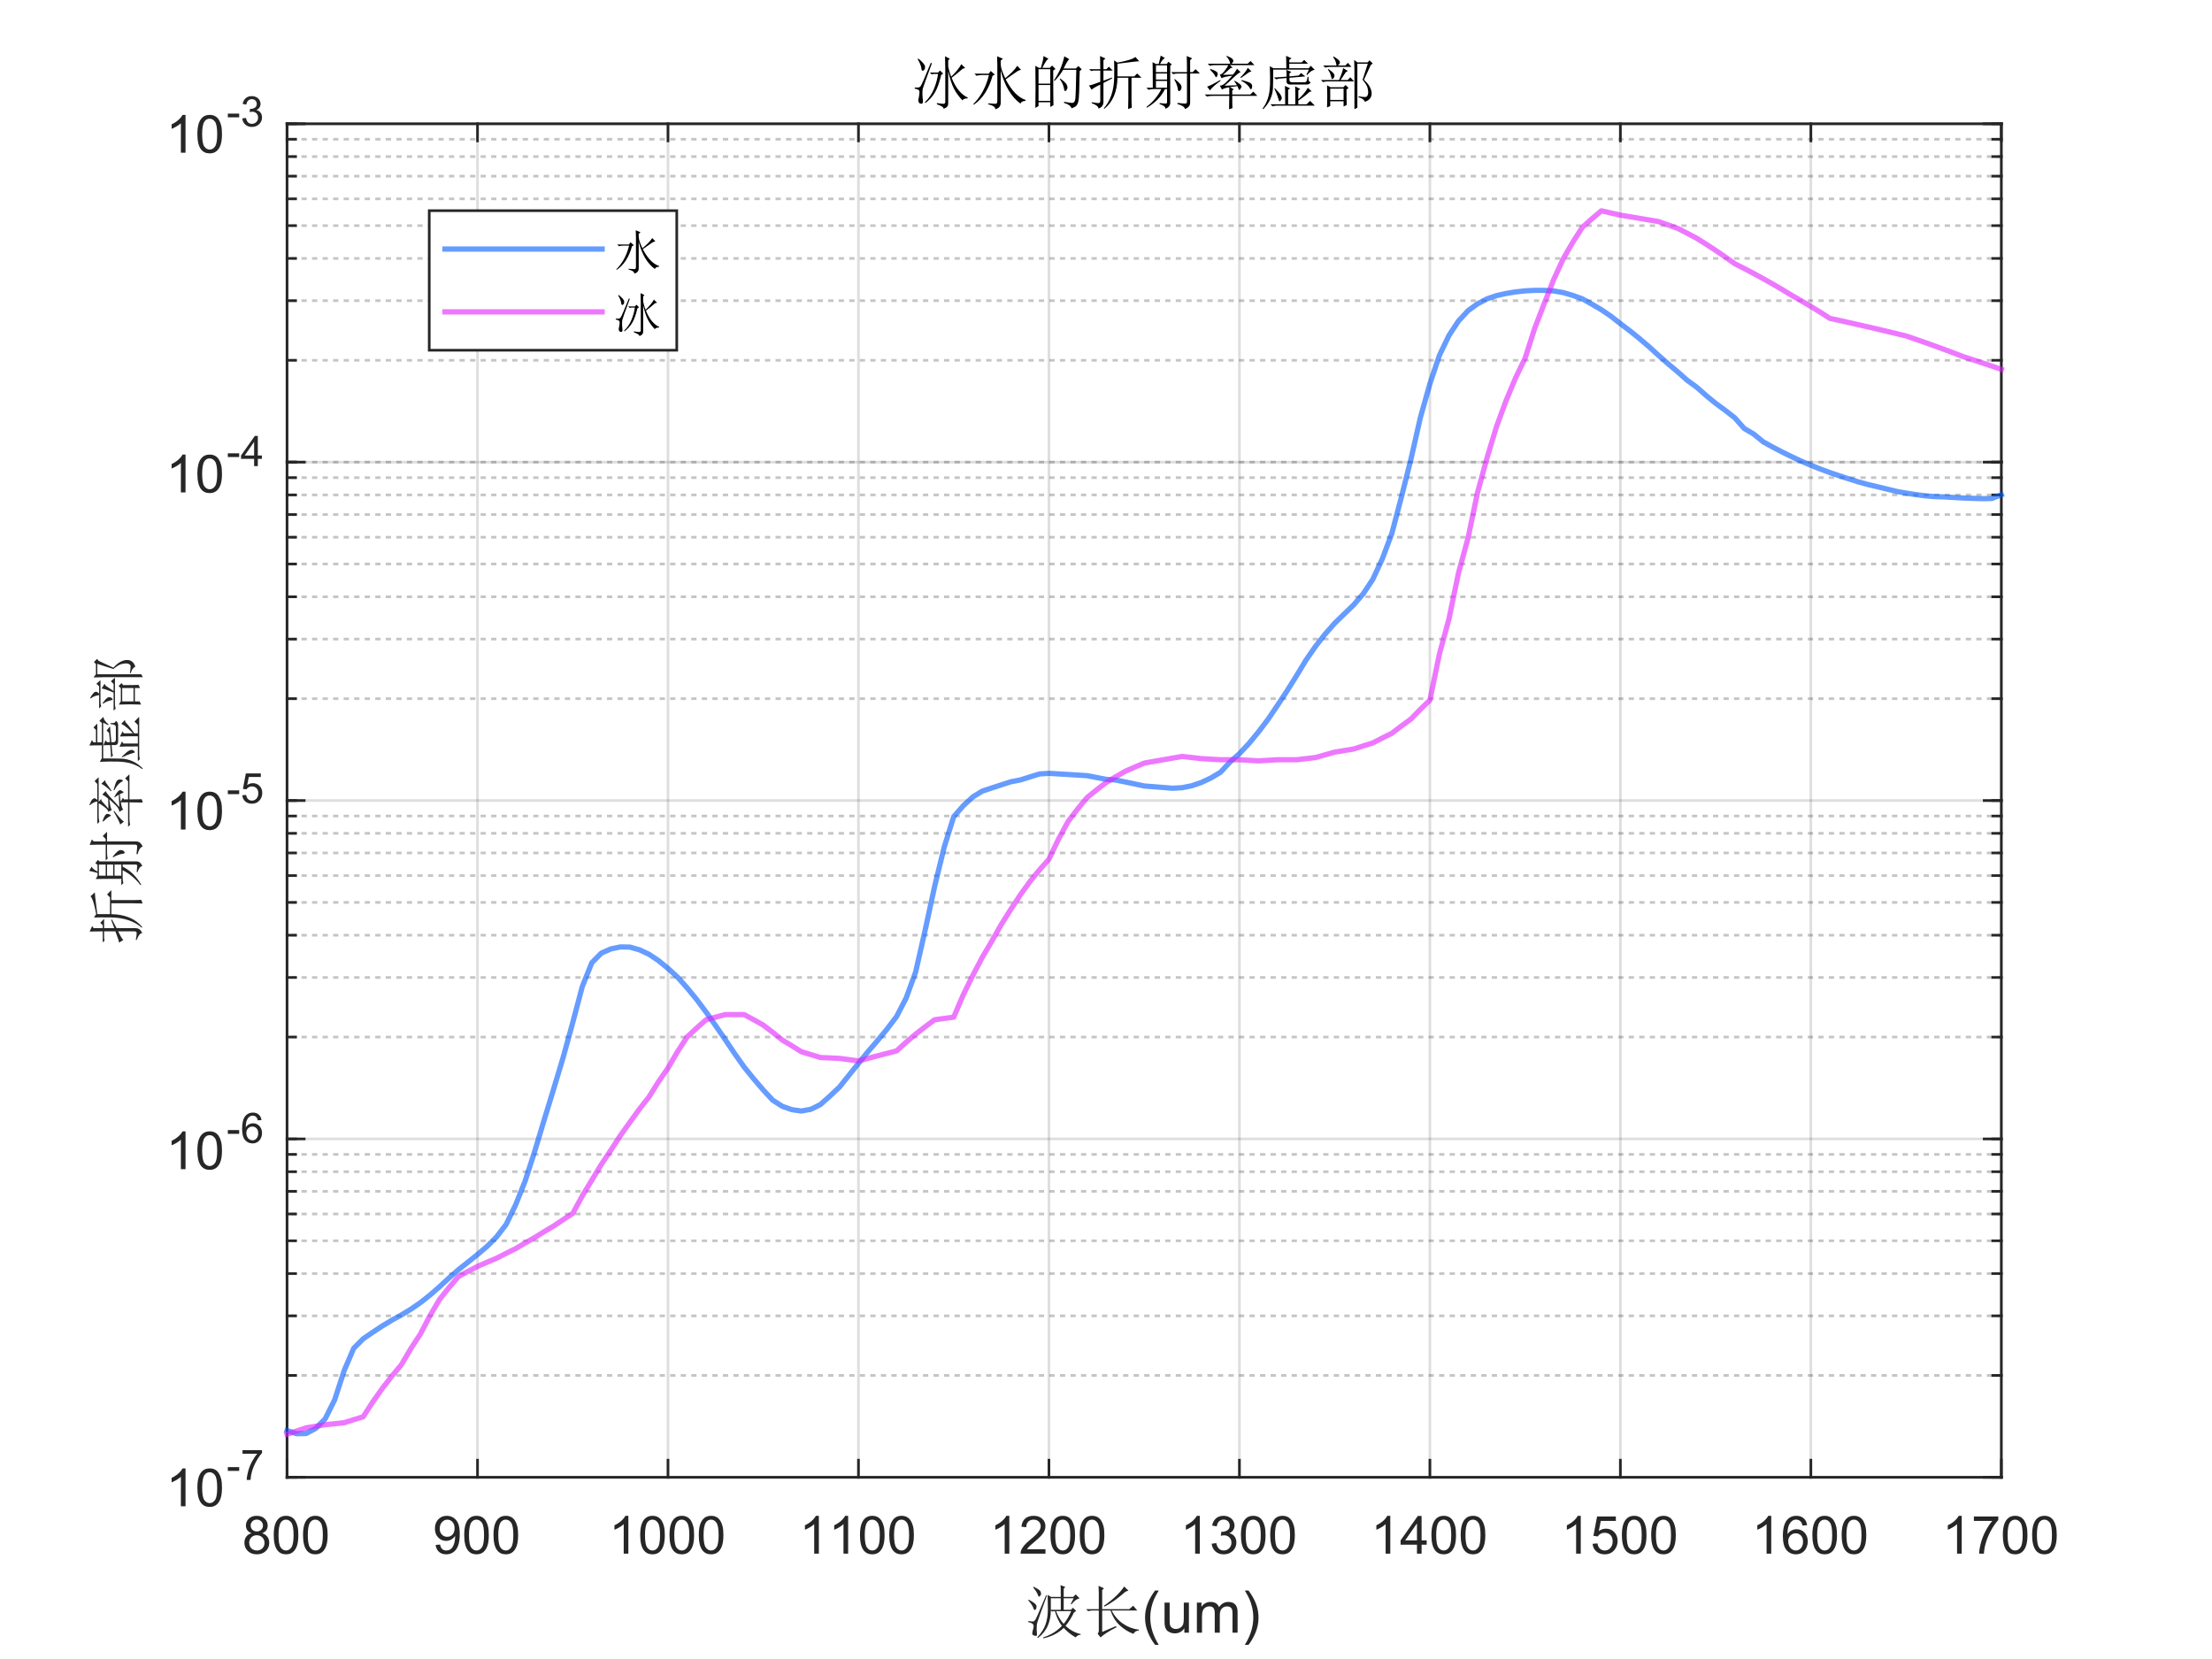 <?xml version="1.0"?>
<!DOCTYPE svg PUBLIC '-//W3C//DTD SVG 1.0//EN'
          'http://www.w3.org/TR/2001/REC-SVG-20010904/DTD/svg10.dtd'>
<svg xmlns:xlink="http://www.w3.org/1999/xlink" style="fill-opacity:1; color-rendering:auto; color-interpolation:auto; text-rendering:auto; stroke:black; stroke-linecap:square; stroke-miterlimit:10; shape-rendering:auto; stroke-opacity:1; fill:black; stroke-dasharray:none; font-weight:normal; stroke-width:1; font-family:'Dialog'; font-style:normal; stroke-linejoin:miter; font-size:12px; stroke-dashoffset:0; image-rendering:auto;" width="840" height="630" xmlns="http://www.w3.org/2000/svg"
><rect width="100%" height="100%" fill="#333333" stroke="none"/><!--Generated by the Batik Graphics2D SVG Generator--><defs id="genericDefs"
  /><g
  ><defs id="defs1"
    ><clipPath clipPathUnits="userSpaceOnUse" id="clipPath1"
      ><path d="M0 0 L840 0 L840 630 L0 630 L0 0 Z"
      /></clipPath
    ></defs
    ><g style="fill:white; stroke:white;"
    ><rect x="0" y="0" width="840" style="clip-path:url(#clipPath1); stroke:none;" height="630"
    /></g
    ><g style="fill:white; text-rendering:optimizeSpeed; color-rendering:optimizeSpeed; image-rendering:optimizeSpeed; shape-rendering:crispEdges; stroke:white; color-interpolation:sRGB;"
    ><rect x="0" width="840" height="630" y="0" style="stroke:none;"
      /><path style="stroke:none;" d="M109 561 L760 561 L760 47 L109 47 Z"
    /></g
    ><g style="stroke-linecap:butt; fill-opacity:0.149; fill:rgb(38,38,38); text-rendering:geometricPrecision; image-rendering:optimizeQuality; color-rendering:optimizeQuality; stroke-linejoin:round; stroke:rgb(38,38,38); color-interpolation:linearRGB; stroke-opacity:0.149;"
    ><line y2="47" style="fill:none;" x1="109" x2="109" y1="561"
      /><line y2="47" style="fill:none;" x1="181.333" x2="181.333" y1="561"
      /><line y2="47" style="fill:none;" x1="253.667" x2="253.667" y1="561"
      /><line y2="47" style="fill:none;" x1="326" x2="326" y1="561"
      /><line y2="47" style="fill:none;" x1="398.333" x2="398.333" y1="561"
      /><line y2="47" style="fill:none;" x1="470.667" x2="470.667" y1="561"
      /><line y2="47" style="fill:none;" x1="543" x2="543" y1="561"
      /><line y2="47" style="fill:none;" x1="615.333" x2="615.333" y1="561"
      /><line y2="47" style="fill:none;" x1="687.667" x2="687.667" y1="561"
      /><line y2="47" style="fill:none;" x1="760" x2="760" y1="561"
    /></g
    ><g style="stroke-linecap:butt; fill-opacity:0.251; fill:rgb(26,26,26); text-rendering:geometricPrecision; image-rendering:optimizeQuality; color-rendering:optimizeQuality; stroke-linejoin:bevel; stroke-dasharray:1,3; stroke:rgb(26,26,26); color-interpolation:linearRGB; stroke-opacity:0.251; stroke-miterlimit:1;"
    ><line y2="522.318" style="fill:none;" x1="760" x2="109" y1="522.318"
      /><line y2="499.69" style="fill:none;" x1="760" x2="109" y1="499.69"
      /><line y2="483.635" style="fill:none;" x1="760" x2="109" y1="483.635"
      /><line y2="471.182" style="fill:none;" x1="760" x2="109" y1="471.182"
      /><line y2="461.008" style="fill:none;" x1="760" x2="109" y1="461.008"
      /><line y2="452.405" style="fill:none;" x1="760" x2="109" y1="452.405"
      /><line y2="444.953" style="fill:none;" x1="760" x2="109" y1="444.953"
      /><line y2="438.38" style="fill:none;" x1="760" x2="109" y1="438.38"
      /><line y2="393.818" style="fill:none;" x1="760" x2="109" y1="393.818"
      /><line y2="371.19" style="fill:none;" x1="760" x2="109" y1="371.19"
      /><line y2="355.135" style="fill:none;" x1="760" x2="109" y1="355.135"
      /><line y2="342.682" style="fill:none;" x1="760" x2="109" y1="342.682"
      /><line y2="332.508" style="fill:none;" x1="760" x2="109" y1="332.508"
      /><line y2="323.905" style="fill:none;" x1="760" x2="109" y1="323.905"
      /><line y2="316.453" style="fill:none;" x1="760" x2="109" y1="316.453"
      /><line y2="309.88" style="fill:none;" x1="760" x2="109" y1="309.88"
      /><line y2="265.318" style="fill:none;" x1="760" x2="109" y1="265.318"
      /><line y2="242.69" style="fill:none;" x1="760" x2="109" y1="242.69"
      /><line y2="226.635" style="fill:none;" x1="760" x2="109" y1="226.635"
      /><line y2="214.182" style="fill:none;" x1="760" x2="109" y1="214.182"
      /><line y2="204.008" style="fill:none;" x1="760" x2="109" y1="204.008"
      /><line y2="195.405" style="fill:none;" x1="760" x2="109" y1="195.405"
      /><line y2="187.953" style="fill:none;" x1="760" x2="109" y1="187.953"
      /><line y2="181.38" style="fill:none;" x1="760" x2="109" y1="181.38"
      /><line y2="175.5" style="fill:none;" x1="760" x2="109" y1="175.5"
      /><line y2="136.818" style="fill:none;" x1="760" x2="109" y1="136.818"
      /><line y2="114.19" style="fill:none;" x1="760" x2="109" y1="114.19"
      /><line y2="98.135" style="fill:none;" x1="760" x2="109" y1="98.135"
      /><line y2="85.682" style="fill:none;" x1="760" x2="109" y1="85.682"
      /><line y2="75.508" style="fill:none;" x1="760" x2="109" y1="75.508"
      /><line y2="66.905" style="fill:none;" x1="760" x2="109" y1="66.905"
      /><line y2="59.453" style="fill:none;" x1="760" x2="109" y1="59.453"
      /><line y2="52.88" style="fill:none;" x1="760" x2="109" y1="52.88"
    /></g
    ><g style="stroke-linecap:butt; fill-opacity:0.149; fill:rgb(38,38,38); text-rendering:geometricPrecision; image-rendering:optimizeQuality; color-rendering:optimizeQuality; stroke-linejoin:round; stroke:rgb(38,38,38); color-interpolation:linearRGB; stroke-opacity:0.149;"
    ><line y2="561" style="fill:none;" x1="760" x2="109" y1="561"
      /><line y2="432.5" style="fill:none;" x1="760" x2="109" y1="432.5"
      /><line y2="304" style="fill:none;" x1="760" x2="109" y1="304"
      /><line y2="175.5" style="fill:none;" x1="760" x2="109" y1="175.5"
      /><line y2="47" style="fill:none;" x1="760" x2="109" y1="47"
      /><line x1="109" x2="760" y1="561" style="stroke-linecap:square; fill-opacity:1; fill:none; stroke-opacity:1;" y2="561"
      /><line x1="109" x2="760" y1="47" style="stroke-linecap:square; fill-opacity:1; fill:none; stroke-opacity:1;" y2="47"
      /><line x1="109" x2="109" y1="561" style="stroke-linecap:square; fill-opacity:1; fill:none; stroke-opacity:1;" y2="554.49"
      /><line x1="181.333" x2="181.333" y1="561" style="stroke-linecap:square; fill-opacity:1; fill:none; stroke-opacity:1;" y2="554.49"
      /><line x1="253.667" x2="253.667" y1="561" style="stroke-linecap:square; fill-opacity:1; fill:none; stroke-opacity:1;" y2="554.49"
      /><line x1="326" x2="326" y1="561" style="stroke-linecap:square; fill-opacity:1; fill:none; stroke-opacity:1;" y2="554.49"
      /><line x1="398.333" x2="398.333" y1="561" style="stroke-linecap:square; fill-opacity:1; fill:none; stroke-opacity:1;" y2="554.49"
      /><line x1="470.667" x2="470.667" y1="561" style="stroke-linecap:square; fill-opacity:1; fill:none; stroke-opacity:1;" y2="554.49"
      /><line x1="543" x2="543" y1="561" style="stroke-linecap:square; fill-opacity:1; fill:none; stroke-opacity:1;" y2="554.49"
      /><line x1="615.333" x2="615.333" y1="561" style="stroke-linecap:square; fill-opacity:1; fill:none; stroke-opacity:1;" y2="554.49"
      /><line x1="687.667" x2="687.667" y1="561" style="stroke-linecap:square; fill-opacity:1; fill:none; stroke-opacity:1;" y2="554.49"
      /><line x1="760" x2="760" y1="561" style="stroke-linecap:square; fill-opacity:1; fill:none; stroke-opacity:1;" y2="554.49"
      /><line x1="109" x2="109" y1="47" style="stroke-linecap:square; fill-opacity:1; fill:none; stroke-opacity:1;" y2="53.51"
      /><line x1="181.333" x2="181.333" y1="47" style="stroke-linecap:square; fill-opacity:1; fill:none; stroke-opacity:1;" y2="53.51"
      /><line x1="253.667" x2="253.667" y1="47" style="stroke-linecap:square; fill-opacity:1; fill:none; stroke-opacity:1;" y2="53.51"
      /><line x1="326" x2="326" y1="47" style="stroke-linecap:square; fill-opacity:1; fill:none; stroke-opacity:1;" y2="53.51"
      /><line x1="398.333" x2="398.333" y1="47" style="stroke-linecap:square; fill-opacity:1; fill:none; stroke-opacity:1;" y2="53.51"
      /><line x1="470.667" x2="470.667" y1="47" style="stroke-linecap:square; fill-opacity:1; fill:none; stroke-opacity:1;" y2="53.51"
      /><line x1="543" x2="543" y1="47" style="stroke-linecap:square; fill-opacity:1; fill:none; stroke-opacity:1;" y2="53.51"
      /><line x1="615.333" x2="615.333" y1="47" style="stroke-linecap:square; fill-opacity:1; fill:none; stroke-opacity:1;" y2="53.51"
      /><line x1="687.667" x2="687.667" y1="47" style="stroke-linecap:square; fill-opacity:1; fill:none; stroke-opacity:1;" y2="53.51"
      /><line x1="760" x2="760" y1="47" style="stroke-linecap:square; fill-opacity:1; fill:none; stroke-opacity:1;" y2="53.51"
    /></g
    ><g transform="translate(109,569)" style="font-size:20px; fill:rgb(38,38,38); text-rendering:geometricPrecision; color-rendering:optimizeQuality; image-rendering:optimizeQuality; stroke:rgb(38,38,38); color-interpolation:linearRGB;"
    ><path style="stroke:none;" d="M-13.469 13.234 Q-14.562 12.828 -15.086 12.086 Q-15.609 11.344 -15.609 10.312 Q-15.609 8.75 -14.484 7.688 Q-13.359 6.625 -11.5 6.625 Q-9.625 6.625 -8.484 7.711 Q-7.344 8.797 -7.344 10.359 Q-7.344 11.359 -7.867 12.094 Q-8.391 12.828 -9.453 13.234 Q-8.125 13.672 -7.438 14.625 Q-6.75 15.578 -6.75 16.906 Q-6.75 18.75 -8.055 20 Q-9.359 21.25 -11.469 21.25 Q-13.594 21.25 -14.891 19.992 Q-16.188 18.734 -16.188 16.859 Q-16.188 15.469 -15.477 14.523 Q-14.766 13.578 -13.469 13.234 ZM-13.812 10.25 Q-13.812 11.266 -13.156 11.914 Q-12.5 12.562 -11.469 12.562 Q-10.453 12.562 -9.797 11.922 Q-9.141 11.281 -9.141 10.359 Q-9.141 9.391 -9.812 8.727 Q-10.484 8.062 -11.484 8.062 Q-12.484 8.062 -13.148 8.711 Q-13.812 9.359 -13.812 10.25 ZM-14.375 16.875 Q-14.375 17.625 -14.023 18.328 Q-13.672 19.031 -12.969 19.414 Q-12.266 19.797 -11.453 19.797 Q-10.188 19.797 -9.367 18.984 Q-8.547 18.172 -8.547 16.922 Q-8.547 15.656 -9.391 14.828 Q-10.234 14 -11.516 14 Q-12.75 14 -13.562 14.82 Q-14.375 15.641 -14.375 16.875 ZM-5.049 13.938 Q-5.049 11.406 -4.525 9.852 Q-4.002 8.297 -2.971 7.461 Q-1.94 6.625 -0.377 6.625 Q0.779 6.625 1.647 7.086 Q2.514 7.547 3.076 8.422 Q3.639 9.297 3.967 10.555 Q4.295 11.812 4.295 13.938 Q4.295 16.453 3.772 18 Q3.248 19.547 2.225 20.398 Q1.201 21.25 -0.377 21.25 Q-2.455 21.25 -3.627 19.766 Q-5.049 17.969 -5.049 13.938 ZM-3.236 13.938 Q-3.236 17.469 -2.416 18.633 Q-1.596 19.797 -0.377 19.797 Q0.826 19.797 1.654 18.625 Q2.482 17.453 2.482 13.938 Q2.482 10.406 1.654 9.242 Q0.826 8.078 -0.393 8.078 Q-1.611 8.078 -2.33 9.109 Q-3.236 10.406 -3.236 13.938 ZM6.074 13.938 Q6.074 11.406 6.598 9.852 Q7.121 8.297 8.152 7.461 Q9.184 6.625 10.746 6.625 Q11.902 6.625 12.77 7.086 Q13.637 7.547 14.199 8.422 Q14.762 9.297 15.09 10.555 Q15.418 11.812 15.418 13.938 Q15.418 16.453 14.895 18 Q14.371 19.547 13.348 20.398 Q12.324 21.25 10.746 21.25 Q8.668 21.25 7.496 19.766 Q6.074 17.969 6.074 13.938 ZM7.887 13.938 Q7.887 17.469 8.707 18.633 Q9.527 19.797 10.746 19.797 Q11.949 19.797 12.777 18.625 Q13.605 17.453 13.605 13.938 Q13.605 10.406 12.777 9.242 Q11.949 8.078 10.73 8.078 Q9.512 8.078 8.793 9.109 Q7.887 10.406 7.887 13.938 Z"
    /></g
    ><g transform="translate(181.333,569)" style="font-size:20px; fill:rgb(38,38,38); text-rendering:geometricPrecision; color-rendering:optimizeQuality; image-rendering:optimizeQuality; stroke:rgb(38,38,38); color-interpolation:linearRGB;"
    ><path style="stroke:none;" d="M-15.906 17.688 L-14.219 17.531 Q-14 18.719 -13.398 19.258 Q-12.797 19.797 -11.844 19.797 Q-11.031 19.797 -10.422 19.43 Q-9.812 19.062 -9.422 18.438 Q-9.031 17.812 -8.766 16.758 Q-8.5 15.703 -8.5 14.609 Q-8.5 14.5 -8.516 14.266 Q-9.047 15.094 -9.953 15.617 Q-10.859 16.141 -11.938 16.141 Q-13.703 16.141 -14.938 14.852 Q-16.172 13.562 -16.172 11.453 Q-16.172 9.281 -14.883 7.953 Q-13.594 6.625 -11.672 6.625 Q-10.266 6.625 -9.109 7.375 Q-7.953 8.125 -7.352 9.516 Q-6.75 10.906 -6.75 13.547 Q-6.75 16.297 -7.352 17.922 Q-7.953 19.547 -9.125 20.398 Q-10.297 21.25 -11.875 21.25 Q-13.562 21.25 -14.625 20.312 Q-15.688 19.375 -15.906 17.688 ZM-8.703 11.375 Q-8.703 9.859 -9.508 8.969 Q-10.312 8.078 -11.453 8.078 Q-12.625 8.078 -13.492 9.039 Q-14.359 10 -14.359 11.516 Q-14.359 12.891 -13.539 13.742 Q-12.719 14.594 -11.5 14.594 Q-10.281 14.594 -9.492 13.742 Q-8.703 12.891 -8.703 11.375 ZM-5.049 13.938 Q-5.049 11.406 -4.525 9.852 Q-4.002 8.297 -2.971 7.461 Q-1.94 6.625 -0.377 6.625 Q0.779 6.625 1.647 7.086 Q2.514 7.547 3.076 8.422 Q3.639 9.297 3.967 10.555 Q4.295 11.812 4.295 13.938 Q4.295 16.453 3.772 18 Q3.248 19.547 2.225 20.398 Q1.201 21.25 -0.377 21.25 Q-2.455 21.25 -3.627 19.766 Q-5.049 17.969 -5.049 13.938 ZM-3.236 13.938 Q-3.236 17.469 -2.416 18.633 Q-1.596 19.797 -0.377 19.797 Q0.826 19.797 1.654 18.625 Q2.482 17.453 2.482 13.938 Q2.482 10.406 1.654 9.242 Q0.826 8.078 -0.393 8.078 Q-1.611 8.078 -2.33 9.109 Q-3.236 10.406 -3.236 13.938 ZM6.074 13.938 Q6.074 11.406 6.598 9.852 Q7.121 8.297 8.152 7.461 Q9.184 6.625 10.746 6.625 Q11.902 6.625 12.77 7.086 Q13.637 7.547 14.199 8.422 Q14.762 9.297 15.09 10.555 Q15.418 11.812 15.418 13.938 Q15.418 16.453 14.895 18 Q14.371 19.547 13.348 20.398 Q12.324 21.25 10.746 21.25 Q8.668 21.25 7.496 19.766 Q6.074 17.969 6.074 13.938 ZM7.887 13.938 Q7.887 17.469 8.707 18.633 Q9.527 19.797 10.746 19.797 Q11.949 19.797 12.777 18.625 Q13.605 17.453 13.605 13.938 Q13.605 10.406 12.777 9.242 Q11.949 8.078 10.73 8.078 Q9.512 8.078 8.793 9.109 Q7.887 10.406 7.887 13.938 Z"
    /></g
    ><g transform="translate(253.667,569)" style="font-size:20px; fill:rgb(38,38,38); text-rendering:geometricPrecision; color-rendering:optimizeQuality; image-rendering:optimizeQuality; stroke:rgb(38,38,38); color-interpolation:linearRGB;"
    ><path style="stroke:none;" d="M-15.047 21 L-16.812 21 L-16.812 9.797 Q-17.438 10.406 -18.469 11.008 Q-19.5 11.609 -20.328 11.922 L-20.328 10.219 Q-18.844 9.531 -17.742 8.539 Q-16.641 7.547 -16.188 6.625 L-15.047 6.625 L-15.047 21 ZM-10.549 13.938 Q-10.549 11.406 -10.025 9.852 Q-9.502 8.297 -8.471 7.461 Q-7.439 6.625 -5.877 6.625 Q-4.721 6.625 -3.853 7.086 Q-2.986 7.547 -2.424 8.422 Q-1.861 9.297 -1.533 10.555 Q-1.205 11.812 -1.205 13.938 Q-1.205 16.453 -1.728 18 Q-2.252 19.547 -3.275 20.398 Q-4.299 21.25 -5.877 21.25 Q-7.955 21.25 -9.127 19.766 Q-10.549 17.969 -10.549 13.938 ZM-8.736 13.938 Q-8.736 17.469 -7.916 18.633 Q-7.096 19.797 -5.877 19.797 Q-4.674 19.797 -3.846 18.625 Q-3.018 17.453 -3.018 13.938 Q-3.018 10.406 -3.846 9.242 Q-4.674 8.078 -5.893 8.078 Q-7.111 8.078 -7.83 9.109 Q-8.736 10.406 -8.736 13.938 ZM0.574 13.938 Q0.574 11.406 1.098 9.852 Q1.621 8.297 2.652 7.461 Q3.684 6.625 5.246 6.625 Q6.402 6.625 7.269 7.086 Q8.137 7.547 8.699 8.422 Q9.262 9.297 9.59 10.555 Q9.918 11.812 9.918 13.938 Q9.918 16.453 9.395 18 Q8.871 19.547 7.848 20.398 Q6.824 21.25 5.246 21.25 Q3.168 21.25 1.996 19.766 Q0.574 17.969 0.574 13.938 ZM2.387 13.938 Q2.387 17.469 3.207 18.633 Q4.027 19.797 5.246 19.797 Q6.449 19.797 7.277 18.625 Q8.105 17.453 8.105 13.938 Q8.105 10.406 7.277 9.242 Q6.449 8.078 5.231 8.078 Q4.012 8.078 3.293 9.109 Q2.387 10.406 2.387 13.938 ZM11.697 13.938 Q11.697 11.406 12.221 9.852 Q12.744 8.297 13.775 7.461 Q14.807 6.625 16.369 6.625 Q17.525 6.625 18.393 7.086 Q19.26 7.547 19.822 8.422 Q20.385 9.297 20.713 10.555 Q21.041 11.812 21.041 13.938 Q21.041 16.453 20.518 18 Q19.994 19.547 18.971 20.398 Q17.947 21.25 16.369 21.25 Q14.291 21.25 13.119 19.766 Q11.697 17.969 11.697 13.938 ZM13.51 13.938 Q13.51 17.469 14.33 18.633 Q15.15 19.797 16.369 19.797 Q17.572 19.797 18.4 18.625 Q19.229 17.453 19.229 13.938 Q19.229 10.406 18.4 9.242 Q17.572 8.078 16.354 8.078 Q15.135 8.078 14.416 9.109 Q13.51 10.406 13.51 13.938 Z"
    /></g
    ><g transform="translate(326,569)" style="font-size:20px; fill:rgb(38,38,38); text-rendering:geometricPrecision; color-rendering:optimizeQuality; image-rendering:optimizeQuality; stroke:rgb(38,38,38); color-interpolation:linearRGB;"
    ><path style="stroke:none;" d="M-15.047 21 L-16.812 21 L-16.812 9.797 Q-17.438 10.406 -18.469 11.008 Q-19.5 11.609 -20.328 11.922 L-20.328 10.219 Q-18.844 9.531 -17.742 8.539 Q-16.641 7.547 -16.188 6.625 L-15.047 6.625 L-15.047 21 ZM-3.924 21 L-5.689 21 L-5.689 9.797 Q-6.314 10.406 -7.346 11.008 Q-8.377 11.609 -9.205 11.922 L-9.205 10.219 Q-7.721 9.531 -6.619 8.539 Q-5.518 7.547 -5.064 6.625 L-3.924 6.625 L-3.924 21 ZM0.574 13.938 Q0.574 11.406 1.098 9.852 Q1.621 8.297 2.652 7.461 Q3.684 6.625 5.246 6.625 Q6.402 6.625 7.269 7.086 Q8.137 7.547 8.699 8.422 Q9.262 9.297 9.59 10.555 Q9.918 11.812 9.918 13.938 Q9.918 16.453 9.395 18 Q8.871 19.547 7.848 20.398 Q6.824 21.25 5.246 21.25 Q3.168 21.25 1.996 19.766 Q0.574 17.969 0.574 13.938 ZM2.387 13.938 Q2.387 17.469 3.207 18.633 Q4.027 19.797 5.246 19.797 Q6.449 19.797 7.277 18.625 Q8.105 17.453 8.105 13.938 Q8.105 10.406 7.277 9.242 Q6.449 8.078 5.231 8.078 Q4.012 8.078 3.293 9.109 Q2.387 10.406 2.387 13.938 ZM11.697 13.938 Q11.697 11.406 12.221 9.852 Q12.744 8.297 13.775 7.461 Q14.807 6.625 16.369 6.625 Q17.525 6.625 18.393 7.086 Q19.26 7.547 19.822 8.422 Q20.385 9.297 20.713 10.555 Q21.041 11.812 21.041 13.938 Q21.041 16.453 20.518 18 Q19.994 19.547 18.971 20.398 Q17.947 21.25 16.369 21.25 Q14.291 21.25 13.119 19.766 Q11.697 17.969 11.697 13.938 ZM13.51 13.938 Q13.51 17.469 14.33 18.633 Q15.15 19.797 16.369 19.797 Q17.572 19.797 18.4 18.625 Q19.229 17.453 19.229 13.938 Q19.229 10.406 18.4 9.242 Q17.572 8.078 16.354 8.078 Q15.135 8.078 14.416 9.109 Q13.51 10.406 13.51 13.938 Z"
    /></g
    ><g transform="translate(398.333,569)" style="font-size:20px; fill:rgb(38,38,38); text-rendering:geometricPrecision; color-rendering:optimizeQuality; image-rendering:optimizeQuality; stroke:rgb(38,38,38); color-interpolation:linearRGB;"
    ><path style="stroke:none;" d="M-15.047 21 L-16.812 21 L-16.812 9.797 Q-17.438 10.406 -18.469 11.008 Q-19.5 11.609 -20.328 11.922 L-20.328 10.219 Q-18.844 9.531 -17.742 8.539 Q-16.641 7.547 -16.188 6.625 L-15.047 6.625 L-15.047 21 ZM-1.315 19.312 L-1.315 21 L-10.768 21 Q-10.783 20.359 -10.565 19.781 Q-10.205 18.812 -9.408 17.875 Q-8.611 16.938 -7.111 15.703 Q-4.768 13.797 -3.947 12.68 Q-3.127 11.562 -3.127 10.562 Q-3.127 9.516 -3.877 8.797 Q-4.627 8.078 -5.83 8.078 Q-7.096 8.078 -7.861 8.844 Q-8.627 9.609 -8.627 10.953 L-10.44 10.766 Q-10.252 8.75 -9.041 7.688 Q-7.83 6.625 -5.783 6.625 Q-3.736 6.625 -2.533 7.766 Q-1.33 8.906 -1.33 10.594 Q-1.33 11.453 -1.682 12.289 Q-2.033 13.125 -2.846 14.039 Q-3.658 14.953 -5.549 16.562 Q-7.143 17.891 -7.588 18.359 Q-8.033 18.828 -8.33 19.312 L-1.315 19.312 ZM0.574 13.938 Q0.574 11.406 1.098 9.852 Q1.621 8.297 2.652 7.461 Q3.684 6.625 5.246 6.625 Q6.402 6.625 7.269 7.086 Q8.137 7.547 8.699 8.422 Q9.262 9.297 9.59 10.555 Q9.918 11.812 9.918 13.938 Q9.918 16.453 9.395 18 Q8.871 19.547 7.848 20.398 Q6.824 21.25 5.246 21.25 Q3.168 21.25 1.996 19.766 Q0.574 17.969 0.574 13.938 ZM2.387 13.938 Q2.387 17.469 3.207 18.633 Q4.027 19.797 5.246 19.797 Q6.449 19.797 7.277 18.625 Q8.105 17.453 8.105 13.938 Q8.105 10.406 7.277 9.242 Q6.449 8.078 5.231 8.078 Q4.012 8.078 3.293 9.109 Q2.387 10.406 2.387 13.938 ZM11.697 13.938 Q11.697 11.406 12.221 9.852 Q12.744 8.297 13.775 7.461 Q14.807 6.625 16.369 6.625 Q17.525 6.625 18.393 7.086 Q19.26 7.547 19.822 8.422 Q20.385 9.297 20.713 10.555 Q21.041 11.812 21.041 13.938 Q21.041 16.453 20.518 18 Q19.994 19.547 18.971 20.398 Q17.947 21.25 16.369 21.25 Q14.291 21.25 13.119 19.766 Q11.697 17.969 11.697 13.938 ZM13.51 13.938 Q13.51 17.469 14.33 18.633 Q15.15 19.797 16.369 19.797 Q17.572 19.797 18.4 18.625 Q19.229 17.453 19.229 13.938 Q19.229 10.406 18.4 9.242 Q17.572 8.078 16.354 8.078 Q15.135 8.078 14.416 9.109 Q13.51 10.406 13.51 13.938 Z"
    /></g
    ><g transform="translate(470.667,569)" style="font-size:20px; fill:rgb(38,38,38); text-rendering:geometricPrecision; color-rendering:optimizeQuality; image-rendering:optimizeQuality; stroke:rgb(38,38,38); color-interpolation:linearRGB;"
    ><path style="stroke:none;" d="M-15.047 21 L-16.812 21 L-16.812 9.797 Q-17.438 10.406 -18.469 11.008 Q-19.5 11.609 -20.328 11.922 L-20.328 10.219 Q-18.844 9.531 -17.742 8.539 Q-16.641 7.547 -16.188 6.625 L-15.047 6.625 L-15.047 21 ZM-10.533 17.219 L-8.783 16.984 Q-8.471 18.484 -7.744 19.141 Q-7.018 19.797 -5.971 19.797 Q-4.736 19.797 -3.885 18.938 Q-3.033 18.078 -3.033 16.812 Q-3.033 15.594 -3.822 14.812 Q-4.611 14.031 -5.83 14.031 Q-6.33 14.031 -7.064 14.219 L-6.877 12.672 Q-6.705 12.703 -6.596 12.703 Q-5.471 12.703 -4.572 12.117 Q-3.674 11.531 -3.674 10.312 Q-3.674 9.344 -4.33 8.703 Q-4.986 8.062 -6.018 8.062 Q-7.033 8.062 -7.721 8.711 Q-8.408 9.359 -8.596 10.641 L-10.361 10.328 Q-10.033 8.562 -8.893 7.594 Q-7.752 6.625 -6.049 6.625 Q-4.877 6.625 -3.893 7.125 Q-2.908 7.625 -2.385 8.5 Q-1.861 9.375 -1.861 10.344 Q-1.861 11.266 -2.361 12.031 Q-2.861 12.797 -3.83 13.25 Q-2.564 13.531 -1.861 14.461 Q-1.158 15.391 -1.158 16.766 Q-1.158 18.641 -2.525 19.945 Q-3.893 21.25 -5.986 21.25 Q-7.877 21.25 -9.119 20.125 Q-10.361 19 -10.533 17.219 ZM0.574 13.938 Q0.574 11.406 1.098 9.852 Q1.621 8.297 2.652 7.461 Q3.684 6.625 5.246 6.625 Q6.402 6.625 7.269 7.086 Q8.137 7.547 8.699 8.422 Q9.262 9.297 9.59 10.555 Q9.918 11.812 9.918 13.938 Q9.918 16.453 9.395 18 Q8.871 19.547 7.848 20.398 Q6.824 21.25 5.246 21.25 Q3.168 21.25 1.996 19.766 Q0.574 17.969 0.574 13.938 ZM2.387 13.938 Q2.387 17.469 3.207 18.633 Q4.027 19.797 5.246 19.797 Q6.449 19.797 7.277 18.625 Q8.105 17.453 8.105 13.938 Q8.105 10.406 7.277 9.242 Q6.449 8.078 5.231 8.078 Q4.012 8.078 3.293 9.109 Q2.387 10.406 2.387 13.938 ZM11.697 13.938 Q11.697 11.406 12.221 9.852 Q12.744 8.297 13.775 7.461 Q14.807 6.625 16.369 6.625 Q17.525 6.625 18.393 7.086 Q19.26 7.547 19.822 8.422 Q20.385 9.297 20.713 10.555 Q21.041 11.812 21.041 13.938 Q21.041 16.453 20.518 18 Q19.994 19.547 18.971 20.398 Q17.947 21.25 16.369 21.25 Q14.291 21.25 13.119 19.766 Q11.697 17.969 11.697 13.938 ZM13.51 13.938 Q13.51 17.469 14.33 18.633 Q15.15 19.797 16.369 19.797 Q17.572 19.797 18.4 18.625 Q19.229 17.453 19.229 13.938 Q19.229 10.406 18.4 9.242 Q17.572 8.078 16.354 8.078 Q15.135 8.078 14.416 9.109 Q13.51 10.406 13.51 13.938 Z"
    /></g
    ><g transform="translate(543,569)" style="font-size:20px; fill:rgb(38,38,38); text-rendering:geometricPrecision; color-rendering:optimizeQuality; image-rendering:optimizeQuality; stroke:rgb(38,38,38); color-interpolation:linearRGB;"
    ><path style="stroke:none;" d="M-15.047 21 L-16.812 21 L-16.812 9.797 Q-17.438 10.406 -18.469 11.008 Q-19.5 11.609 -20.328 11.922 L-20.328 10.219 Q-18.844 9.531 -17.742 8.539 Q-16.641 7.547 -16.188 6.625 L-15.047 6.625 L-15.047 21 ZM-4.908 21 L-4.908 17.578 L-11.127 17.578 L-11.127 15.953 L-4.596 6.688 L-3.158 6.688 L-3.158 15.953 L-1.221 15.953 L-1.221 17.578 L-3.158 17.578 L-3.158 21 L-4.908 21 ZM-4.908 15.953 L-4.908 9.5 L-9.393 15.953 L-4.908 15.953 ZM0.574 13.938 Q0.574 11.406 1.098 9.852 Q1.621 8.297 2.652 7.461 Q3.684 6.625 5.246 6.625 Q6.402 6.625 7.269 7.086 Q8.137 7.547 8.699 8.422 Q9.262 9.297 9.59 10.555 Q9.918 11.812 9.918 13.938 Q9.918 16.453 9.395 18 Q8.871 19.547 7.848 20.398 Q6.824 21.25 5.246 21.25 Q3.168 21.25 1.996 19.766 Q0.574 17.969 0.574 13.938 ZM2.387 13.938 Q2.387 17.469 3.207 18.633 Q4.027 19.797 5.246 19.797 Q6.449 19.797 7.277 18.625 Q8.105 17.453 8.105 13.938 Q8.105 10.406 7.277 9.242 Q6.449 8.078 5.231 8.078 Q4.012 8.078 3.293 9.109 Q2.387 10.406 2.387 13.938 ZM11.697 13.938 Q11.697 11.406 12.221 9.852 Q12.744 8.297 13.775 7.461 Q14.807 6.625 16.369 6.625 Q17.525 6.625 18.393 7.086 Q19.26 7.547 19.822 8.422 Q20.385 9.297 20.713 10.555 Q21.041 11.812 21.041 13.938 Q21.041 16.453 20.518 18 Q19.994 19.547 18.971 20.398 Q17.947 21.25 16.369 21.25 Q14.291 21.25 13.119 19.766 Q11.697 17.969 11.697 13.938 ZM13.51 13.938 Q13.51 17.469 14.33 18.633 Q15.15 19.797 16.369 19.797 Q17.572 19.797 18.4 18.625 Q19.229 17.453 19.229 13.938 Q19.229 10.406 18.4 9.242 Q17.572 8.078 16.354 8.078 Q15.135 8.078 14.416 9.109 Q13.51 10.406 13.51 13.938 Z"
    /></g
    ><g transform="translate(615.333,569)" style="font-size:20px; fill:rgb(38,38,38); text-rendering:geometricPrecision; color-rendering:optimizeQuality; image-rendering:optimizeQuality; stroke:rgb(38,38,38); color-interpolation:linearRGB;"
    ><path style="stroke:none;" d="M-15.047 21 L-16.812 21 L-16.812 9.797 Q-17.438 10.406 -18.469 11.008 Q-19.5 11.609 -20.328 11.922 L-20.328 10.219 Q-18.844 9.531 -17.742 8.539 Q-16.641 7.547 -16.188 6.625 L-15.047 6.625 L-15.047 21 ZM-10.549 17.25 L-8.705 17.094 Q-8.502 18.438 -7.752 19.117 Q-7.002 19.797 -5.939 19.797 Q-4.674 19.797 -3.799 18.844 Q-2.924 17.891 -2.924 16.297 Q-2.924 14.797 -3.768 13.93 Q-4.611 13.062 -5.971 13.062 Q-6.83 13.062 -7.51 13.445 Q-8.19 13.828 -8.58 14.453 L-10.236 14.234 L-8.846 6.875 L-1.721 6.875 L-1.721 8.562 L-7.439 8.562 L-8.205 12.406 Q-6.924 11.5 -5.502 11.5 Q-3.627 11.5 -2.338 12.805 Q-1.049 14.109 -1.049 16.141 Q-1.049 18.094 -2.189 19.5 Q-3.564 21.25 -5.939 21.25 Q-7.893 21.25 -9.135 20.156 Q-10.377 19.062 -10.549 17.25 ZM0.574 13.938 Q0.574 11.406 1.098 9.852 Q1.621 8.297 2.652 7.461 Q3.684 6.625 5.246 6.625 Q6.402 6.625 7.269 7.086 Q8.137 7.547 8.699 8.422 Q9.262 9.297 9.59 10.555 Q9.918 11.812 9.918 13.938 Q9.918 16.453 9.395 18 Q8.871 19.547 7.848 20.398 Q6.824 21.25 5.246 21.25 Q3.168 21.25 1.996 19.766 Q0.574 17.969 0.574 13.938 ZM2.387 13.938 Q2.387 17.469 3.207 18.633 Q4.027 19.797 5.246 19.797 Q6.449 19.797 7.277 18.625 Q8.105 17.453 8.105 13.938 Q8.105 10.406 7.277 9.242 Q6.449 8.078 5.231 8.078 Q4.012 8.078 3.293 9.109 Q2.387 10.406 2.387 13.938 ZM11.697 13.938 Q11.697 11.406 12.221 9.852 Q12.744 8.297 13.775 7.461 Q14.807 6.625 16.369 6.625 Q17.525 6.625 18.393 7.086 Q19.26 7.547 19.822 8.422 Q20.385 9.297 20.713 10.555 Q21.041 11.812 21.041 13.938 Q21.041 16.453 20.518 18 Q19.994 19.547 18.971 20.398 Q17.947 21.25 16.369 21.25 Q14.291 21.25 13.119 19.766 Q11.697 17.969 11.697 13.938 ZM13.51 13.938 Q13.51 17.469 14.33 18.633 Q15.15 19.797 16.369 19.797 Q17.572 19.797 18.4 18.625 Q19.229 17.453 19.229 13.938 Q19.229 10.406 18.4 9.242 Q17.572 8.078 16.354 8.078 Q15.135 8.078 14.416 9.109 Q13.51 10.406 13.51 13.938 Z"
    /></g
    ><g transform="translate(687.667,569)" style="font-size:20px; fill:rgb(38,38,38); text-rendering:geometricPrecision; color-rendering:optimizeQuality; image-rendering:optimizeQuality; stroke:rgb(38,38,38); color-interpolation:linearRGB;"
    ><path style="stroke:none;" d="M-15.047 21 L-16.812 21 L-16.812 9.797 Q-17.438 10.406 -18.469 11.008 Q-19.5 11.609 -20.328 11.922 L-20.328 10.219 Q-18.844 9.531 -17.742 8.539 Q-16.641 7.547 -16.188 6.625 L-15.047 6.625 L-15.047 21 ZM-1.424 10.188 L-3.174 10.328 Q-3.408 9.297 -3.83 8.828 Q-4.549 8.062 -5.596 8.062 Q-6.439 8.062 -7.064 8.531 Q-7.893 9.141 -8.377 10.305 Q-8.861 11.469 -8.877 13.609 Q-8.236 12.656 -7.322 12.188 Q-6.408 11.719 -5.393 11.719 Q-3.643 11.719 -2.408 13.008 Q-1.174 14.297 -1.174 16.344 Q-1.174 17.703 -1.752 18.859 Q-2.33 20.016 -3.346 20.633 Q-4.361 21.25 -5.658 21.25 Q-7.846 21.25 -9.236 19.633 Q-10.627 18.016 -10.627 14.297 Q-10.627 10.156 -9.096 8.266 Q-7.752 6.625 -5.486 6.625 Q-3.799 6.625 -2.721 7.57 Q-1.643 8.516 -1.424 10.188 ZM-8.596 16.359 Q-8.596 17.266 -8.213 18.094 Q-7.83 18.922 -7.135 19.359 Q-6.439 19.797 -5.689 19.797 Q-4.564 19.797 -3.768 18.898 Q-2.971 18 -2.971 16.453 Q-2.971 14.969 -3.76 14.117 Q-4.549 13.266 -5.752 13.266 Q-6.939 13.266 -7.768 14.117 Q-8.596 14.969 -8.596 16.359 ZM0.574 13.938 Q0.574 11.406 1.098 9.852 Q1.621 8.297 2.652 7.461 Q3.684 6.625 5.246 6.625 Q6.402 6.625 7.269 7.086 Q8.137 7.547 8.699 8.422 Q9.262 9.297 9.59 10.555 Q9.918 11.812 9.918 13.938 Q9.918 16.453 9.395 18 Q8.871 19.547 7.848 20.398 Q6.824 21.25 5.246 21.25 Q3.168 21.25 1.996 19.766 Q0.574 17.969 0.574 13.938 ZM2.387 13.938 Q2.387 17.469 3.207 18.633 Q4.027 19.797 5.246 19.797 Q6.449 19.797 7.277 18.625 Q8.105 17.453 8.105 13.938 Q8.105 10.406 7.277 9.242 Q6.449 8.078 5.231 8.078 Q4.012 8.078 3.293 9.109 Q2.387 10.406 2.387 13.938 ZM11.697 13.938 Q11.697 11.406 12.221 9.852 Q12.744 8.297 13.775 7.461 Q14.807 6.625 16.369 6.625 Q17.525 6.625 18.393 7.086 Q19.26 7.547 19.822 8.422 Q20.385 9.297 20.713 10.555 Q21.041 11.812 21.041 13.938 Q21.041 16.453 20.518 18 Q19.994 19.547 18.971 20.398 Q17.947 21.25 16.369 21.25 Q14.291 21.25 13.119 19.766 Q11.697 17.969 11.697 13.938 ZM13.51 13.938 Q13.51 17.469 14.33 18.633 Q15.15 19.797 16.369 19.797 Q17.572 19.797 18.4 18.625 Q19.229 17.453 19.229 13.938 Q19.229 10.406 18.4 9.242 Q17.572 8.078 16.354 8.078 Q15.135 8.078 14.416 9.109 Q13.51 10.406 13.51 13.938 Z"
    /></g
    ><g transform="translate(760,569)" style="font-size:20px; fill:rgb(38,38,38); text-rendering:geometricPrecision; color-rendering:optimizeQuality; image-rendering:optimizeQuality; stroke:rgb(38,38,38); color-interpolation:linearRGB;"
    ><path style="stroke:none;" d="M-15.047 21 L-16.812 21 L-16.812 9.797 Q-17.438 10.406 -18.469 11.008 Q-19.5 11.609 -20.328 11.922 L-20.328 10.219 Q-18.844 9.531 -17.742 8.539 Q-16.641 7.547 -16.188 6.625 L-15.047 6.625 L-15.047 21 ZM-10.424 8.562 L-10.424 6.875 L-1.158 6.875 L-1.158 8.234 Q-2.533 9.688 -3.877 12.102 Q-5.221 14.516 -5.939 17.062 Q-6.471 18.859 -6.627 21 L-8.424 21 Q-8.393 19.312 -7.76 16.922 Q-7.127 14.531 -5.939 12.305 Q-4.752 10.078 -3.424 8.562 L-10.424 8.562 ZM0.574 13.938 Q0.574 11.406 1.098 9.852 Q1.621 8.297 2.652 7.461 Q3.684 6.625 5.246 6.625 Q6.402 6.625 7.269 7.086 Q8.137 7.547 8.699 8.422 Q9.262 9.297 9.59 10.555 Q9.918 11.812 9.918 13.938 Q9.918 16.453 9.395 18 Q8.871 19.547 7.848 20.398 Q6.824 21.25 5.246 21.25 Q3.168 21.25 1.996 19.766 Q0.574 17.969 0.574 13.938 ZM2.387 13.938 Q2.387 17.469 3.207 18.633 Q4.027 19.797 5.246 19.797 Q6.449 19.797 7.277 18.625 Q8.105 17.453 8.105 13.938 Q8.105 10.406 7.277 9.242 Q6.449 8.078 5.231 8.078 Q4.012 8.078 3.293 9.109 Q2.387 10.406 2.387 13.938 ZM11.697 13.938 Q11.697 11.406 12.221 9.852 Q12.744 8.297 13.775 7.461 Q14.807 6.625 16.369 6.625 Q17.525 6.625 18.393 7.086 Q19.26 7.547 19.822 8.422 Q20.385 9.297 20.713 10.555 Q21.041 11.812 21.041 13.938 Q21.041 16.453 20.518 18 Q19.994 19.547 18.971 20.398 Q17.947 21.25 16.369 21.25 Q14.291 21.25 13.119 19.766 Q11.697 17.969 11.697 13.938 ZM13.51 13.938 Q13.51 17.469 14.33 18.633 Q15.15 19.797 16.369 19.797 Q17.572 19.797 18.4 18.625 Q19.229 17.453 19.229 13.938 Q19.229 10.406 18.4 9.242 Q17.572 8.078 16.354 8.078 Q15.135 8.078 14.416 9.109 Q13.51 10.406 13.51 13.938 Z"
    /></g
    ><g transform="translate(434.5,597)" style="font-size:22px; fill:rgb(38,38,38); text-rendering:geometricPrecision; color-rendering:optimizeQuality; image-rendering:optimizeQuality; stroke:rgb(38,38,38); color-interpolation:linearRGB;"
    ><path style="stroke:none;" d="M-27.891 12.078 L-26.781 9.938 L-30.562 9.938 L-30.562 14.312 L-27.812 14.312 L-27.031 13.547 L-25.828 14.75 L-26.688 15.344 Q-27.891 18.016 -29.875 20.422 Q-27.125 22.906 -24.109 23.516 L-24.109 23.781 Q-25.406 23.859 -26 24.812 Q-28.672 23.266 -30.562 21.188 Q-33.562 24.125 -38.297 25.156 L-38.375 24.812 Q-34.078 23.438 -31.25 20.422 Q-32.969 18.188 -33.906 14.828 L-34.422 14.828 L-34.938 15 L-35.453 14.578 Q-35.453 17.672 -36.57 20.289 Q-37.688 22.906 -40.359 25.062 L-40.609 24.812 Q-38.297 22.312 -37.438 19.82 Q-36.578 17.328 -36.578 14.234 Q-36.578 11.141 -36.656 8.641 L-35.375 9.422 L-31.672 9.422 Q-31.672 5.984 -31.766 4.953 L-29.953 5.641 L-30.562 6.328 L-30.562 9.422 L-26.953 9.422 L-26 8.469 L-24.547 9.938 Q-25.312 10.188 -25.875 10.531 Q-26.438 10.875 -27.641 12.25 L-27.891 12.078 ZM-35.453 9.938 L-35.453 14.312 L-31.672 14.312 L-31.672 9.938 L-35.453 9.938 ZM-30.562 19.641 Q-28.922 17.672 -27.719 14.828 L-33.484 14.828 Q-32.188 18.016 -30.562 19.641 ZM-36.922 8.906 Q-40.266 18.016 -40.57 19.086 Q-40.875 20.156 -40.828 21.711 Q-40.781 23.266 -40.703 23.859 Q-40.703 24.203 -41.125 24.203 Q-41.469 24.203 -41.984 24.031 Q-42.5 23.859 -42.5 23.266 Q-42.5 22.828 -42.25 21.969 Q-41.984 21.109 -41.984 20.594 Q-41.984 19.984 -42.375 19.641 Q-42.766 19.297 -44.047 18.953 L-44.047 18.609 Q-42.5 18.781 -42.117 18.742 Q-41.734 18.703 -41.258 17.969 Q-40.781 17.234 -37.266 8.812 L-36.922 8.906 ZM-43.875 10.453 Q-40.875 12 -40.875 12.984 Q-40.875 13.969 -41.344 14.312 Q-41.812 14.656 -42.156 13.453 Q-42.594 12.344 -44.047 10.703 L-43.875 10.453 ZM-41.984 5.547 Q-39.578 6.75 -39.367 7.352 Q-39.156 7.953 -39.156 8.219 Q-39.156 8.641 -39.453 8.984 Q-39.75 9.328 -39.922 9.328 Q-40.188 9.328 -40.438 8.469 Q-40.875 7.359 -42.156 5.812 L-41.984 5.547 ZM-17.234 14.062 Q-17.234 9.078 -17.234 8.086 Q-17.234 7.094 -17.328 5.203 L-15.266 6.156 L-15.953 6.844 L-15.953 14.062 L-5.641 14.062 L-4.172 12.766 L-2.625 14.578 L-12.344 14.578 Q-10.797 17.672 -8.086 19.562 Q-5.375 21.453 -2.031 21.875 L-2.031 22.219 Q-3.406 22.219 -4.094 23.438 Q-6.75 22.484 -9.156 20.336 Q-11.562 18.188 -12.766 14.578 L-15.953 14.578 L-15.953 22.734 Q-13.375 21.625 -10.703 20.5 L-10.531 20.938 Q-15 23.266 -16.547 24.812 L-17.672 23.438 Q-17.234 22.828 -17.234 22.141 L-17.234 14.578 L-19.219 14.578 Q-20.328 14.578 -21.281 14.828 L-22.047 14.062 L-17.234 14.062 ZM-7.609 5.469 L-5.984 7.016 L-7.094 7.438 Q-11.828 11.562 -15.094 13.109 L-15.266 12.766 Q-12.516 10.875 -10.578 8.984 Q-8.641 7.094 -7.609 5.469 ZM4.141 27.625 Q2.547 25.609 1.438 22.906 Q0.328 20.203 0.328 17.297 Q0.328 14.734 1.156 12.391 Q2.125 9.672 4.141 6.984 L5.531 6.984 Q4.234 9.219 3.812 10.172 Q3.156 11.656 2.781 13.266 Q2.312 15.281 2.312 17.312 Q2.312 22.469 5.531 27.625 L4.141 27.625 ZM15.248 23 L15.248 21.328 Q13.92 23.266 11.639 23.266 Q10.623 23.266 9.748 22.875 Q8.873 22.484 8.451 21.898 Q8.029 21.312 7.857 20.469 Q7.732 19.891 7.732 18.656 L7.732 11.594 L9.67 11.594 L9.67 17.922 Q9.67 19.438 9.779 19.953 Q9.967 20.719 10.56 21.156 Q11.154 21.594 12.014 21.594 Q12.889 21.594 13.654 21.148 Q14.42 20.703 14.732 19.938 Q15.045 19.172 15.045 17.703 L15.045 11.594 L16.982 11.594 L16.982 23 L15.248 23 ZM20.015 23 L20.015 11.594 L21.749 11.594 L21.749 13.188 Q22.28 12.359 23.171 11.844 Q24.061 11.328 25.202 11.328 Q26.468 11.328 27.28 11.859 Q28.093 12.391 28.421 13.328 Q29.78 11.328 31.952 11.328 Q33.64 11.328 34.554 12.273 Q35.468 13.219 35.468 15.172 L35.468 23 L33.546 23 L33.546 15.812 Q33.546 14.656 33.358 14.141 Q33.171 13.625 32.679 13.32 Q32.187 13.016 31.515 13.016 Q30.311 13.016 29.515 13.812 Q28.718 14.609 28.718 16.375 L28.718 23 L26.796 23 L26.796 15.594 Q26.796 14.297 26.319 13.656 Q25.843 13.016 24.765 13.016 Q23.952 13.016 23.257 13.445 Q22.561 13.875 22.257 14.695 Q21.952 15.516 21.952 17.078 L21.952 23 L20.015 23 ZM39.606 27.625 L38.216 27.625 Q41.435 22.469 41.435 17.312 Q41.435 15.281 40.966 13.297 Q40.606 11.688 39.95 10.203 Q39.528 9.234 38.216 6.984 L39.606 6.984 Q41.622 9.672 42.591 12.391 Q43.419 14.734 43.419 17.297 Q43.419 20.203 42.31 22.906 Q41.2 25.609 39.606 27.625 Z"
    /></g
    ><g style="fill:rgb(38,38,38); text-rendering:geometricPrecision; color-rendering:optimizeQuality; image-rendering:optimizeQuality; stroke-linejoin:round; stroke:rgb(38,38,38); color-interpolation:linearRGB;"
    ><line y2="47" style="fill:none;" x1="109" x2="109" y1="561"
      /><line y2="47" style="fill:none;" x1="760" x2="760" y1="561"
      /><line y2="561" style="fill:none;" x1="109" x2="115.51" y1="561"
      /><line y2="432.5" style="fill:none;" x1="109" x2="115.51" y1="432.5"
      /><line y2="304" style="fill:none;" x1="109" x2="115.51" y1="304"
      /><line y2="175.5" style="fill:none;" x1="109" x2="115.51" y1="175.5"
      /><line y2="47" style="fill:none;" x1="109" x2="115.51" y1="47"
      /><line y2="561" style="fill:none;" x1="760" x2="753.49" y1="561"
      /><line y2="432.5" style="fill:none;" x1="760" x2="753.49" y1="432.5"
      /><line y2="304" style="fill:none;" x1="760" x2="753.49" y1="304"
      /><line y2="175.5" style="fill:none;" x1="760" x2="753.49" y1="175.5"
      /><line y2="47" style="fill:none;" x1="760" x2="753.49" y1="47"
      /><line y2="561" style="fill:none;" x1="109" x2="112.255" y1="561"
      /><line y2="522.318" style="fill:none;" x1="109" x2="112.255" y1="522.318"
      /><line y2="499.69" style="fill:none;" x1="109" x2="112.255" y1="499.69"
      /><line y2="483.635" style="fill:none;" x1="109" x2="112.255" y1="483.635"
      /><line y2="471.182" style="fill:none;" x1="109" x2="112.255" y1="471.182"
      /><line y2="461.008" style="fill:none;" x1="109" x2="112.255" y1="461.008"
      /><line y2="452.405" style="fill:none;" x1="109" x2="112.255" y1="452.405"
      /><line y2="444.953" style="fill:none;" x1="109" x2="112.255" y1="444.953"
      /><line y2="438.38" style="fill:none;" x1="109" x2="112.255" y1="438.38"
      /><line y2="432.5" style="fill:none;" x1="109" x2="112.255" y1="432.5"
      /><line y2="393.818" style="fill:none;" x1="109" x2="112.255" y1="393.818"
      /><line y2="371.19" style="fill:none;" x1="109" x2="112.255" y1="371.19"
      /><line y2="355.135" style="fill:none;" x1="109" x2="112.255" y1="355.135"
      /><line y2="342.682" style="fill:none;" x1="109" x2="112.255" y1="342.682"
      /><line y2="332.508" style="fill:none;" x1="109" x2="112.255" y1="332.508"
      /><line y2="323.905" style="fill:none;" x1="109" x2="112.255" y1="323.905"
      /><line y2="316.453" style="fill:none;" x1="109" x2="112.255" y1="316.453"
      /><line y2="309.88" style="fill:none;" x1="109" x2="112.255" y1="309.88"
      /><line y2="304" style="fill:none;" x1="109" x2="112.255" y1="304"
      /><line y2="265.318" style="fill:none;" x1="109" x2="112.255" y1="265.318"
      /><line y2="242.69" style="fill:none;" x1="109" x2="112.255" y1="242.69"
      /><line y2="226.635" style="fill:none;" x1="109" x2="112.255" y1="226.635"
      /><line y2="214.182" style="fill:none;" x1="109" x2="112.255" y1="214.182"
      /><line y2="204.008" style="fill:none;" x1="109" x2="112.255" y1="204.008"
      /><line y2="195.405" style="fill:none;" x1="109" x2="112.255" y1="195.405"
      /><line y2="187.953" style="fill:none;" x1="109" x2="112.255" y1="187.953"
      /><line y2="181.38" style="fill:none;" x1="109" x2="112.255" y1="181.38"
      /><line y2="175.5" style="fill:none;" x1="109" x2="112.255" y1="175.5"
      /><line y2="175.5" style="fill:none;" x1="109" x2="112.255" y1="175.5"
      /><line y2="136.818" style="fill:none;" x1="109" x2="112.255" y1="136.818"
      /><line y2="114.19" style="fill:none;" x1="109" x2="112.255" y1="114.19"
      /><line y2="98.135" style="fill:none;" x1="109" x2="112.255" y1="98.135"
      /><line y2="85.682" style="fill:none;" x1="109" x2="112.255" y1="85.682"
      /><line y2="75.508" style="fill:none;" x1="109" x2="112.255" y1="75.508"
      /><line y2="66.905" style="fill:none;" x1="109" x2="112.255" y1="66.905"
      /><line y2="59.453" style="fill:none;" x1="109" x2="112.255" y1="59.453"
      /><line y2="52.88" style="fill:none;" x1="109" x2="112.255" y1="52.88"
      /><line y2="47" style="fill:none;" x1="109" x2="112.255" y1="47"
      /><line y2="561" style="fill:none;" x1="760" x2="756.745" y1="561"
      /><line y2="522.318" style="fill:none;" x1="760" x2="756.745" y1="522.318"
      /><line y2="499.69" style="fill:none;" x1="760" x2="756.745" y1="499.69"
      /><line y2="483.635" style="fill:none;" x1="760" x2="756.745" y1="483.635"
      /><line y2="471.182" style="fill:none;" x1="760" x2="756.745" y1="471.182"
      /><line y2="461.008" style="fill:none;" x1="760" x2="756.745" y1="461.008"
      /><line y2="452.405" style="fill:none;" x1="760" x2="756.745" y1="452.405"
      /><line y2="444.953" style="fill:none;" x1="760" x2="756.745" y1="444.953"
      /><line y2="438.38" style="fill:none;" x1="760" x2="756.745" y1="438.38"
      /><line y2="432.5" style="fill:none;" x1="760" x2="756.745" y1="432.5"
      /><line y2="393.818" style="fill:none;" x1="760" x2="756.745" y1="393.818"
      /><line y2="371.19" style="fill:none;" x1="760" x2="756.745" y1="371.19"
      /><line y2="355.135" style="fill:none;" x1="760" x2="756.745" y1="355.135"
      /><line y2="342.682" style="fill:none;" x1="760" x2="756.745" y1="342.682"
      /><line y2="332.508" style="fill:none;" x1="760" x2="756.745" y1="332.508"
      /><line y2="323.905" style="fill:none;" x1="760" x2="756.745" y1="323.905"
      /><line y2="316.453" style="fill:none;" x1="760" x2="756.745" y1="316.453"
      /><line y2="309.88" style="fill:none;" x1="760" x2="756.745" y1="309.88"
      /><line y2="304" style="fill:none;" x1="760" x2="756.745" y1="304"
      /><line y2="265.318" style="fill:none;" x1="760" x2="756.745" y1="265.318"
      /><line y2="242.69" style="fill:none;" x1="760" x2="756.745" y1="242.69"
      /><line y2="226.635" style="fill:none;" x1="760" x2="756.745" y1="226.635"
      /><line y2="214.182" style="fill:none;" x1="760" x2="756.745" y1="214.182"
      /><line y2="204.008" style="fill:none;" x1="760" x2="756.745" y1="204.008"
      /><line y2="195.405" style="fill:none;" x1="760" x2="756.745" y1="195.405"
      /><line y2="187.953" style="fill:none;" x1="760" x2="756.745" y1="187.953"
      /><line y2="181.38" style="fill:none;" x1="760" x2="756.745" y1="181.38"
      /><line y2="175.5" style="fill:none;" x1="760" x2="756.745" y1="175.5"
      /><line y2="175.5" style="fill:none;" x1="760" x2="756.745" y1="175.5"
      /><line y2="136.818" style="fill:none;" x1="760" x2="756.745" y1="136.818"
      /><line y2="114.19" style="fill:none;" x1="760" x2="756.745" y1="114.19"
      /><line y2="98.135" style="fill:none;" x1="760" x2="756.745" y1="98.135"
      /><line y2="85.682" style="fill:none;" x1="760" x2="756.745" y1="85.682"
      /><line y2="75.508" style="fill:none;" x1="760" x2="756.745" y1="75.508"
      /><line y2="66.905" style="fill:none;" x1="760" x2="756.745" y1="66.905"
      /><line y2="59.453" style="fill:none;" x1="760" x2="756.745" y1="59.453"
      /><line y2="52.88" style="fill:none;" x1="760" x2="756.745" y1="52.88"
      /><line y2="47" style="fill:none;" x1="760" x2="756.745" y1="47"
    /></g
    ><g transform="translate(63,572)" style="font-size:20px; fill:rgb(38,38,38); text-rendering:geometricPrecision; color-rendering:optimizeQuality; image-rendering:optimizeQuality; stroke:rgb(38,38,38); color-interpolation:linearRGB;"
    ><path style="stroke:none;" d="M7.453 0 L5.688 0 L5.688 -11.203 Q5.062 -10.594 4.031 -9.992 Q3 -9.391 2.172 -9.078 L2.172 -10.781 Q3.656 -11.469 4.758 -12.461 Q5.859 -13.453 6.312 -14.375 L7.453 -14.375 L7.453 0 ZM11.951 -7.062 Q11.951 -9.594 12.475 -11.148 Q12.998 -12.703 14.029 -13.539 Q15.06 -14.375 16.623 -14.375 Q17.779 -14.375 18.646 -13.914 Q19.514 -13.453 20.076 -12.578 Q20.639 -11.703 20.967 -10.445 Q21.295 -9.188 21.295 -7.062 Q21.295 -4.547 20.771 -3 Q20.248 -1.453 19.225 -0.602 Q18.201 0.25 16.623 0.25 Q14.545 0.25 13.373 -1.234 Q11.951 -3.031 11.951 -7.062 ZM13.764 -7.062 Q13.764 -3.531 14.584 -2.367 Q15.404 -1.203 16.623 -1.203 Q17.826 -1.203 18.654 -2.375 Q19.482 -3.547 19.482 -7.062 Q19.482 -10.594 18.654 -11.758 Q17.826 -12.922 16.607 -12.922 Q15.389 -12.922 14.67 -11.891 Q13.764 -10.594 13.764 -7.062 Z"
    /></g
    ><g transform="translate(86,562)" style="font-size:16px; fill:rgb(38,38,38); text-rendering:geometricPrecision; color-rendering:optimizeQuality; image-rendering:optimizeQuality; stroke:rgb(38,38,38); color-interpolation:linearRGB;"
    ><path style="stroke:none;" d="M0.516 -3.438 L0.516 -4.859 L4.828 -4.859 L4.828 -3.438 L0.516 -3.438 ZM6.094 -9.953 L6.094 -11.312 L13.5 -11.312 L13.5 -10.219 Q12.406 -9.047 11.336 -7.117 Q10.266 -5.188 9.672 -3.156 Q9.25 -1.719 9.141 0 L7.688 0 Q7.719 -1.359 8.227 -3.273 Q8.734 -5.188 9.68 -6.961 Q10.625 -8.734 11.703 -9.953 L6.094 -9.953 Z"
    /></g
    ><g transform="translate(63,444)" style="font-size:20px; fill:rgb(38,38,38); text-rendering:geometricPrecision; color-rendering:optimizeQuality; image-rendering:optimizeQuality; stroke:rgb(38,38,38); color-interpolation:linearRGB;"
    ><path style="stroke:none;" d="M7.453 0 L5.688 0 L5.688 -11.203 Q5.062 -10.594 4.031 -9.992 Q3 -9.391 2.172 -9.078 L2.172 -10.781 Q3.656 -11.469 4.758 -12.461 Q5.859 -13.453 6.312 -14.375 L7.453 -14.375 L7.453 0 ZM11.951 -7.062 Q11.951 -9.594 12.475 -11.148 Q12.998 -12.703 14.029 -13.539 Q15.06 -14.375 16.623 -14.375 Q17.779 -14.375 18.646 -13.914 Q19.514 -13.453 20.076 -12.578 Q20.639 -11.703 20.967 -10.445 Q21.295 -9.188 21.295 -7.062 Q21.295 -4.547 20.771 -3 Q20.248 -1.453 19.225 -0.602 Q18.201 0.25 16.623 0.25 Q14.545 0.25 13.373 -1.234 Q11.951 -3.031 11.951 -7.062 ZM13.764 -7.062 Q13.764 -3.531 14.584 -2.367 Q15.404 -1.203 16.623 -1.203 Q17.826 -1.203 18.654 -2.375 Q19.482 -3.547 19.482 -7.062 Q19.482 -10.594 18.654 -11.758 Q17.826 -12.922 16.607 -12.922 Q15.389 -12.922 14.67 -11.891 Q13.764 -10.594 13.764 -7.062 Z"
    /></g
    ><g transform="translate(86,434)" style="font-size:16px; fill:rgb(38,38,38); text-rendering:geometricPrecision; color-rendering:optimizeQuality; image-rendering:optimizeQuality; stroke:rgb(38,38,38); color-interpolation:linearRGB;"
    ><path style="stroke:none;" d="M0.516 -3.438 L0.516 -4.859 L4.828 -4.859 L4.828 -3.438 L0.516 -3.438 ZM13.297 -8.656 L11.891 -8.547 Q11.703 -9.375 11.359 -9.75 Q10.797 -10.344 9.953 -10.344 Q9.281 -10.344 8.781 -9.969 Q8.109 -9.484 7.727 -8.555 Q7.344 -7.625 7.328 -5.906 Q7.844 -6.688 8.578 -7.062 Q9.312 -7.438 10.109 -7.438 Q11.516 -7.438 12.508 -6.398 Q13.5 -5.359 13.5 -3.719 Q13.5 -2.641 13.031 -1.719 Q12.562 -0.797 11.75 -0.297 Q10.938 0.203 9.906 0.203 Q8.156 0.203 7.047 -1.094 Q5.938 -2.391 5.938 -5.359 Q5.938 -8.688 7.156 -10.188 Q8.234 -11.5 10.047 -11.5 Q11.391 -11.5 12.258 -10.742 Q13.125 -9.984 13.297 -8.656 ZM7.547 -3.719 Q7.547 -2.984 7.859 -2.32 Q8.172 -1.656 8.727 -1.312 Q9.281 -0.969 9.891 -0.969 Q10.781 -0.969 11.422 -1.688 Q12.062 -2.406 12.062 -3.641 Q12.062 -4.828 11.43 -5.508 Q10.797 -6.188 9.828 -6.188 Q8.875 -6.188 8.211 -5.508 Q7.547 -4.828 7.547 -3.719 Z"
    /></g
    ><g transform="translate(63,315)" style="font-size:20px; fill:rgb(38,38,38); text-rendering:geometricPrecision; color-rendering:optimizeQuality; image-rendering:optimizeQuality; stroke:rgb(38,38,38); color-interpolation:linearRGB;"
    ><path style="stroke:none;" d="M7.453 0 L5.688 0 L5.688 -11.203 Q5.062 -10.594 4.031 -9.992 Q3 -9.391 2.172 -9.078 L2.172 -10.781 Q3.656 -11.469 4.758 -12.461 Q5.859 -13.453 6.312 -14.375 L7.453 -14.375 L7.453 0 ZM11.951 -7.062 Q11.951 -9.594 12.475 -11.148 Q12.998 -12.703 14.029 -13.539 Q15.06 -14.375 16.623 -14.375 Q17.779 -14.375 18.646 -13.914 Q19.514 -13.453 20.076 -12.578 Q20.639 -11.703 20.967 -10.445 Q21.295 -9.188 21.295 -7.062 Q21.295 -4.547 20.771 -3 Q20.248 -1.453 19.225 -0.602 Q18.201 0.25 16.623 0.25 Q14.545 0.25 13.373 -1.234 Q11.951 -3.031 11.951 -7.062 ZM13.764 -7.062 Q13.764 -3.531 14.584 -2.367 Q15.404 -1.203 16.623 -1.203 Q17.826 -1.203 18.654 -2.375 Q19.482 -3.547 19.482 -7.062 Q19.482 -10.594 18.654 -11.758 Q17.826 -12.922 16.607 -12.922 Q15.389 -12.922 14.67 -11.891 Q13.764 -10.594 13.764 -7.062 Z"
    /></g
    ><g transform="translate(86,305)" style="font-size:16px; fill:rgb(38,38,38); text-rendering:geometricPrecision; color-rendering:optimizeQuality; image-rendering:optimizeQuality; stroke:rgb(38,38,38); color-interpolation:linearRGB;"
    ><path style="stroke:none;" d="M0.516 -3.438 L0.516 -4.859 L4.828 -4.859 L4.828 -3.438 L0.516 -3.438 ZM6 -3 L7.469 -3.125 Q7.641 -2.047 8.234 -1.508 Q8.828 -0.969 9.672 -0.969 Q10.688 -0.969 11.391 -1.734 Q12.094 -2.5 12.094 -3.766 Q12.094 -4.969 11.422 -5.664 Q10.75 -6.359 9.656 -6.359 Q8.969 -6.359 8.422 -6.047 Q7.875 -5.734 7.562 -5.25 L6.25 -5.422 L7.359 -11.297 L13.047 -11.297 L13.047 -9.953 L8.484 -9.953 L7.859 -6.875 Q8.891 -7.594 10.031 -7.594 Q11.531 -7.594 12.562 -6.555 Q13.594 -5.516 13.594 -3.891 Q13.594 -2.328 12.688 -1.203 Q11.578 0.203 9.672 0.203 Q8.109 0.203 7.125 -0.68 Q6.141 -1.562 6 -3 Z"
    /></g
    ><g transform="translate(63,187)" style="font-size:20px; fill:rgb(38,38,38); text-rendering:geometricPrecision; color-rendering:optimizeQuality; image-rendering:optimizeQuality; stroke:rgb(38,38,38); color-interpolation:linearRGB;"
    ><path style="stroke:none;" d="M7.453 0 L5.688 0 L5.688 -11.203 Q5.062 -10.594 4.031 -9.992 Q3 -9.391 2.172 -9.078 L2.172 -10.781 Q3.656 -11.469 4.758 -12.461 Q5.859 -13.453 6.312 -14.375 L7.453 -14.375 L7.453 0 ZM11.951 -7.062 Q11.951 -9.594 12.475 -11.148 Q12.998 -12.703 14.029 -13.539 Q15.06 -14.375 16.623 -14.375 Q17.779 -14.375 18.646 -13.914 Q19.514 -13.453 20.076 -12.578 Q20.639 -11.703 20.967 -10.445 Q21.295 -9.188 21.295 -7.062 Q21.295 -4.547 20.771 -3 Q20.248 -1.453 19.225 -0.602 Q18.201 0.25 16.623 0.25 Q14.545 0.25 13.373 -1.234 Q11.951 -3.031 11.951 -7.062 ZM13.764 -7.062 Q13.764 -3.531 14.584 -2.367 Q15.404 -1.203 16.623 -1.203 Q17.826 -1.203 18.654 -2.375 Q19.482 -3.547 19.482 -7.062 Q19.482 -10.594 18.654 -11.758 Q17.826 -12.922 16.607 -12.922 Q15.389 -12.922 14.67 -11.891 Q13.764 -10.594 13.764 -7.062 Z"
    /></g
    ><g transform="translate(86,177)" style="font-size:16px; fill:rgb(38,38,38); text-rendering:geometricPrecision; color-rendering:optimizeQuality; image-rendering:optimizeQuality; stroke:rgb(38,38,38); color-interpolation:linearRGB;"
    ><path style="stroke:none;" d="M0.516 -3.438 L0.516 -4.859 L4.828 -4.859 L4.828 -3.438 L0.516 -3.438 ZM10.5 0 L10.5 -2.75 L5.531 -2.75 L5.531 -4.031 L10.766 -11.453 L11.906 -11.453 L11.906 -4.031 L13.453 -4.031 L13.453 -2.75 L11.906 -2.75 L11.906 0 L10.5 0 ZM10.5 -4.031 L10.5 -9.203 L6.922 -4.031 L10.5 -4.031 Z"
    /></g
    ><g transform="translate(63,58)" style="font-size:20px; fill:rgb(38,38,38); text-rendering:geometricPrecision; color-rendering:optimizeQuality; image-rendering:optimizeQuality; stroke:rgb(38,38,38); color-interpolation:linearRGB;"
    ><path style="stroke:none;" d="M7.453 0 L5.688 0 L5.688 -11.203 Q5.062 -10.594 4.031 -9.992 Q3 -9.391 2.172 -9.078 L2.172 -10.781 Q3.656 -11.469 4.758 -12.461 Q5.859 -13.453 6.312 -14.375 L7.453 -14.375 L7.453 0 ZM11.951 -7.062 Q11.951 -9.594 12.475 -11.148 Q12.998 -12.703 14.029 -13.539 Q15.06 -14.375 16.623 -14.375 Q17.779 -14.375 18.646 -13.914 Q19.514 -13.453 20.076 -12.578 Q20.639 -11.703 20.967 -10.445 Q21.295 -9.188 21.295 -7.062 Q21.295 -4.547 20.771 -3 Q20.248 -1.453 19.225 -0.602 Q18.201 0.25 16.623 0.25 Q14.545 0.25 13.373 -1.234 Q11.951 -3.031 11.951 -7.062 ZM13.764 -7.062 Q13.764 -3.531 14.584 -2.367 Q15.404 -1.203 16.623 -1.203 Q17.826 -1.203 18.654 -2.375 Q19.482 -3.547 19.482 -7.062 Q19.482 -10.594 18.654 -11.758 Q17.826 -12.922 16.607 -12.922 Q15.389 -12.922 14.67 -11.891 Q13.764 -10.594 13.764 -7.062 Z"
    /></g
    ><g transform="translate(86,48)" style="font-size:16px; fill:rgb(38,38,38); text-rendering:geometricPrecision; color-rendering:optimizeQuality; image-rendering:optimizeQuality; stroke:rgb(38,38,38); color-interpolation:linearRGB;"
    ><path style="stroke:none;" d="M0.516 -3.438 L0.516 -4.859 L4.828 -4.859 L4.828 -3.438 L0.516 -3.438 ZM6 -3.031 L7.406 -3.219 Q7.656 -2.016 8.234 -1.492 Q8.812 -0.969 9.656 -0.969 Q10.641 -0.969 11.328 -1.656 Q12.016 -2.344 12.016 -3.359 Q12.016 -4.328 11.383 -4.953 Q10.75 -5.578 9.766 -5.578 Q9.375 -5.578 8.781 -5.422 L8.938 -6.656 Q9.078 -6.641 9.156 -6.641 Q10.062 -6.641 10.781 -7.109 Q11.5 -7.578 11.5 -8.562 Q11.5 -9.328 10.977 -9.836 Q10.453 -10.344 9.625 -10.344 Q8.797 -10.344 8.25 -9.828 Q7.703 -9.312 7.547 -8.281 L6.141 -8.531 Q6.406 -9.953 7.32 -10.727 Q8.234 -11.5 9.594 -11.5 Q10.531 -11.5 11.32 -11.102 Q12.109 -10.703 12.523 -10.008 Q12.938 -9.312 12.938 -8.531 Q12.938 -7.781 12.539 -7.172 Q12.141 -6.562 11.359 -6.203 Q12.375 -5.969 12.938 -5.234 Q13.5 -4.5 13.5 -3.391 Q13.5 -1.891 12.406 -0.844 Q11.312 0.203 9.641 0.203 Q8.141 0.203 7.141 -0.695 Q6.141 -1.594 6 -3.031 Z"
    /></g
    ><g transform="translate(57,304) rotate(-90)" style="font-size:22px; fill:rgb(38,38,38); text-rendering:geometricPrecision; color-rendering:optimizeQuality; image-rendering:optimizeQuality; stroke:rgb(38,38,38); color-interpolation:linearRGB;"
    ><path style="stroke:none;" d="M-39.094 -2.844 Q-39.016 -5.438 -39.016 -6.719 L-39.016 -14.719 L-43.141 -14.719 Q-43.312 -6.812 -48.125 -2.938 L-48.297 -3.188 Q-46.484 -5.172 -45.453 -8.18 Q-44.422 -11.188 -44.383 -15.141 Q-44.344 -19.094 -44.422 -21.328 L-43.141 -20.469 Q-37.547 -21.5 -36.344 -22.625 L-34.891 -20.984 Q-36.344 -20.906 -38.328 -20.641 Q-40.297 -20.391 -43.141 -20.047 L-43.141 -15.234 L-36.781 -15.234 L-35.656 -16.344 L-34.031 -14.719 L-37.812 -14.719 L-37.812 -6.031 Q-37.812 -4.734 -37.719 -3.359 L-39.094 -2.844 ZM-53.969 -11.797 Q-53.281 -11.797 -49.672 -13.172 L-49.672 -17.469 L-52.156 -17.469 L-53.188 -17.297 L-53.875 -17.984 L-49.672 -17.984 Q-49.672 -20.812 -49.75 -22.969 L-47.688 -22.016 L-48.469 -21.422 L-48.469 -17.984 L-47.344 -17.984 L-46.406 -18.922 L-44.938 -17.469 L-48.469 -17.469 L-48.469 -13.594 L-45.281 -14.797 L-45.203 -14.453 L-48.469 -12.734 L-48.469 -5.781 Q-48.375 -3.703 -50.359 -3.016 Q-50.359 -4.141 -52.938 -5.094 L-52.938 -5.438 Q-51.047 -5.094 -50.359 -5.094 Q-49.672 -5.094 -49.672 -6.031 L-49.672 -12.141 Q-52.672 -10.672 -52.938 -10.156 L-53.969 -11.797 ZM-28.531 -19.438 L-28.531 -16.859 L-24.312 -16.859 L-24.312 -19.438 L-28.531 -19.438 ZM-28.531 -16.344 L-28.531 -14.031 L-24.312 -14.031 L-24.312 -16.344 L-28.531 -16.344 ZM-28.531 -13.516 L-28.531 -10.938 L-24.312 -10.938 L-24.312 -13.516 L-28.531 -13.516 ZM-26.719 -23.141 L-25.094 -22.188 Q-25.953 -21.938 -26.984 -19.953 L-24.406 -19.953 L-23.797 -20.812 L-22.516 -19.781 L-23.109 -19.266 L-23.109 -5.172 Q-23.109 -3.703 -24.922 -2.938 Q-24.922 -4.047 -27.156 -4.734 L-27.156 -5.094 Q-25.344 -4.906 -24.828 -4.906 Q-24.312 -4.906 -24.312 -5.516 L-24.312 -10.422 L-25.094 -10.422 Q-26.375 -7.922 -28.18 -6.203 Q-29.984 -4.484 -31.969 -3.359 L-32.141 -3.625 Q-30.25 -5.094 -28.828 -6.812 Q-27.406 -8.531 -26.469 -10.422 L-29.297 -10.422 Q-30.422 -10.422 -31.359 -10.156 L-32.141 -10.938 L-29.734 -10.938 Q-29.734 -18.75 -29.812 -20.641 L-28.531 -19.953 L-27.5 -19.953 Q-26.984 -21.844 -26.719 -23.141 ZM-16.75 -16.859 Q-16.75 -20.812 -16.844 -22.969 L-14.781 -22.109 L-15.547 -21.422 L-15.547 -16.859 L-14.609 -16.859 L-13.484 -17.984 L-11.859 -16.344 L-15.547 -16.344 L-15.547 -5.344 Q-15.469 -3.625 -17.531 -2.844 Q-17.703 -4.047 -20.359 -4.734 L-20.359 -5.172 Q-18.047 -4.906 -17.398 -4.906 Q-16.75 -4.906 -16.75 -5.688 L-16.75 -16.344 L-19.938 -16.344 Q-21.047 -16.344 -22 -16.094 L-22.766 -16.859 L-16.75 -16.859 ZM-21.562 -14.031 L-21.312 -14.203 Q-19.844 -13 -19.289 -12.312 Q-18.734 -11.625 -18.82 -10.938 Q-18.906 -10.25 -19.25 -9.945 Q-19.594 -9.641 -19.766 -9.641 Q-20.188 -9.641 -20.281 -10.766 Q-20.531 -12.219 -21.562 -14.031 ZM-7.984 -17.812 L-7.812 -18.062 Q-6.266 -17.547 -5.664 -17.117 Q-5.062 -16.688 -5.062 -16.172 Q-5.062 -15.922 -5.281 -15.406 Q-5.5 -14.891 -5.672 -14.891 Q-5.844 -14.891 -6.094 -15.484 Q-6.609 -16.438 -7.984 -17.812 ZM-9.109 -11.359 Q-7.984 -11.625 -4.125 -13.859 L-3.953 -13.594 Q-5.234 -12.656 -6.398 -11.664 Q-7.562 -10.672 -7.984 -9.906 L-9.109 -11.359 ZM6.875 -16.859 Q5.5 -15.828 3.703 -14.625 L3.531 -14.891 Q5.422 -16.688 6.359 -18.5 L7.734 -17.125 L6.875 -16.859 ZM3.875 -13.594 L3.953 -13.859 Q6.969 -13.078 7.484 -12.609 Q8 -12.141 8 -11.531 Q8 -11.109 7.867 -10.719 Q7.734 -10.328 7.562 -10.328 Q7.312 -10.328 6.875 -11.188 Q6.109 -12.391 3.875 -13.594 ZM-0.172 -18.406 Q-2.406 -16.344 -3.094 -15.828 Q-1.375 -15.828 0.688 -15.922 Q1.719 -17.031 2.234 -18.156 L3.609 -16.859 Q2.922 -16.688 0.859 -14.719 Q-1.203 -12.734 -2.484 -11.703 Q-0.172 -11.797 2.234 -11.875 Q1.891 -12.484 1.203 -13.422 L1.375 -13.594 Q2.922 -12.734 3.438 -12.219 Q3.953 -11.703 3.953 -11.359 Q3.953 -11.109 3.609 -10.594 Q3.266 -10.078 3.094 -10.078 Q3.016 -10.078 2.922 -10.328 Q2.75 -10.844 2.406 -11.531 Q1.547 -11.453 -0.422 -11.188 L1.031 -10.328 L0.438 -9.906 L0.438 -8.359 L7.312 -8.359 L8.422 -9.469 L9.969 -7.844 L0.438 -7.844 Q0.438 -4.047 0.516 -3.188 L-0.766 -2.766 Q-0.688 -5 -0.688 -7.844 L-7.125 -7.844 Q-8.25 -7.844 -9.188 -7.578 L-9.969 -8.359 L-0.688 -8.359 L-0.688 -11.109 Q-2.578 -10.844 -3.438 -10.25 L-4.297 -11.703 Q-3.172 -11.703 -1.797 -13.078 Q-0.422 -14.453 0.438 -15.484 Q-2.75 -15.141 -3.609 -14.547 L-4.297 -15.922 Q-3.609 -15.828 -2.492 -17.289 Q-1.375 -18.75 -1.031 -19.531 L-6.016 -19.531 Q-7.125 -19.531 -8.078 -19.266 L-8.844 -20.047 L-0.344 -20.047 Q-0.516 -21.5 -1.797 -22.875 L-1.625 -23.047 Q0.094 -22.359 0.477 -21.891 Q0.859 -21.422 0.859 -21.156 Q0.859 -20.641 0.172 -20.047 L6.281 -20.047 L7.391 -21.078 L8.859 -19.531 L-0.516 -19.531 L0.609 -18.578 L-0.172 -18.406 ZM16.594 -10.766 Q18.484 -8.875 18.867 -8.141 Q19.25 -7.406 19.25 -7.062 Q19.25 -6.641 18.906 -6.211 Q18.562 -5.781 18.391 -5.781 Q18.219 -5.781 18.141 -6.125 Q17.969 -6.719 17.664 -7.664 Q17.359 -8.609 16.422 -10.594 L16.594 -10.766 ZM14.953 -4.656 L20.547 -4.656 Q20.547 -10.328 20.453 -11.625 L22.438 -10.672 L21.656 -10.156 L21.656 -4.656 L24.406 -4.656 Q24.406 -10.156 24.328 -11.453 L26.297 -10.422 L25.531 -9.984 L25.531 -6.547 Q26.469 -7.406 27.461 -8.523 Q28.453 -9.641 29.141 -10.938 L30.594 -9.562 L29.828 -9.391 Q27.766 -7.5 25.531 -6.031 L25.531 -4.656 L28.703 -4.656 L30 -5.953 L31.797 -4.141 L17.359 -4.141 Q16.672 -4.141 15.734 -3.875 L14.953 -4.656 ZM28.625 -15.922 L29.562 -17.812 L15.984 -17.812 Q15.984 -12.828 15.898 -10.766 Q15.812 -8.703 14.953 -6.719 Q14.094 -4.734 12.203 -2.766 L11.953 -3.016 Q13.234 -4.656 13.969 -6.891 Q14.703 -9.125 14.789 -12.219 Q14.875 -15.312 14.703 -19.094 L16.078 -18.328 L20.969 -18.328 Q20.969 -21.844 20.891 -23.047 L22.953 -22.109 L22.094 -21.5 L22.094 -20.562 L26.812 -20.562 L27.766 -21.5 L29.219 -20.047 L22.094 -20.047 L22.094 -18.328 L29.484 -18.328 L30.25 -19.266 L31.797 -17.719 Q30.516 -17.719 28.875 -15.75 L28.625 -15.922 ZM22.172 -13.859 Q22.172 -13.078 23.125 -13 L28.016 -13 Q28.453 -13.078 28.664 -13.422 Q28.875 -13.766 29.047 -15.062 L29.391 -15.062 Q29.391 -14.203 29.477 -13.727 Q29.562 -13.25 30.25 -13 Q29.734 -12.141 28.625 -12.141 L22.516 -12.141 Q21.062 -12.141 21.062 -13.344 L21.062 -14.625 L17.969 -14.375 L17.188 -14.109 L16.25 -14.797 L21.062 -15.141 Q21.062 -16.859 20.969 -17.719 L22.859 -16.953 L22.172 -16.344 L22.172 -15.234 L25.703 -15.578 L26.562 -16.516 L28.188 -15.234 L22.172 -14.719 L22.172 -13.859 ZM46.844 -2.766 L46.844 -17.547 Q46.844 -19.609 46.75 -21.5 L47.953 -20.562 L51.828 -20.562 L52.594 -21.328 L53.797 -20.125 L53.031 -19.531 L50.453 -13.938 Q52 -12.562 52.688 -11.234 Q53.375 -9.906 53.375 -8.742 Q53.375 -7.578 52.688 -6.766 Q52 -5.953 50.797 -5.609 Q50.359 -6.812 48.391 -7.328 L48.391 -7.672 Q50.109 -7.406 50.836 -7.406 Q51.562 -7.406 51.82 -8.008 Q52.078 -8.609 52.078 -9.125 Q52.078 -9.734 51.82 -10.891 Q51.562 -12.047 49.938 -13.938 L51.906 -20.047 L47.953 -20.047 L47.953 -3.359 L46.844 -2.766 ZM37.641 -10.594 L37.641 -6.297 L42.719 -6.297 L42.719 -10.594 L37.641 -10.594 ZM34.984 -19.359 L40.047 -19.359 Q39.875 -20.391 39.617 -21.078 Q39.359 -21.766 38.766 -22.531 L38.938 -22.797 Q41.172 -21.5 41.297 -20.773 Q41.422 -20.047 40.562 -19.359 L43.406 -19.359 L44.344 -20.391 L45.719 -18.844 L37.391 -18.844 Q36.703 -18.844 35.75 -18.578 L34.984 -19.359 ZM41 -13.859 Q42.375 -17.031 42.547 -18.406 L44.344 -17.297 L43.578 -16.859 Q42.797 -15.75 41.594 -13.859 L44.266 -13.859 L45.297 -14.891 L46.672 -13.344 L36.531 -13.344 Q35.844 -13.344 34.891 -13.078 L34.125 -13.859 L41 -13.859 ZM36.438 -3.453 Q36.531 -5.609 36.531 -7.672 Q36.531 -9.734 36.438 -11.875 L37.734 -11.109 L42.625 -11.109 L43.484 -11.969 L44.609 -10.844 L43.828 -10.25 Q43.828 -5.859 43.922 -4.391 L42.719 -3.797 L42.719 -5.781 L37.641 -5.781 L37.641 -3.969 L36.438 -3.453 ZM36.953 -18.062 Q38.5 -16.953 38.93 -16.352 Q39.359 -15.75 39.234 -15.234 Q39.109 -14.719 38.805 -14.461 Q38.5 -14.203 38.422 -14.203 Q38.156 -14.203 38.078 -14.797 Q37.906 -15.578 37.648 -16.266 Q37.391 -16.953 36.781 -17.812 L36.953 -18.062 Z"
    /></g
    ><g transform="translate(434.5,44.25)" style="text-rendering:geometricPrecision; font-size:22px; color-interpolation:linearRGB; color-rendering:optimizeQuality; image-rendering:optimizeQuality;"
    ><path style="stroke:none;" d="M-75.531 -18.062 Q-75.531 -20.297 -75.625 -22.875 L-73.812 -21.938 L-74.422 -21.328 L-74.422 -18.922 Q-74.078 -17.125 -73.297 -15.141 Q-72.188 -16.172 -71.109 -17.461 Q-70.031 -18.75 -69.438 -19.875 L-67.969 -18.406 L-68.922 -18.156 Q-71.578 -15.828 -73.125 -14.719 Q-71.844 -11.531 -70.211 -9.688 Q-68.578 -7.844 -67.031 -7.234 L-67.031 -6.891 Q-68.656 -6.891 -69 -6.125 Q-71.062 -8.266 -72.266 -10.633 Q-73.469 -13 -74.422 -17.203 L-74.422 -4.906 Q-74.422 -3.531 -76.141 -2.938 Q-76.141 -3.797 -78.719 -4.656 L-78.719 -5.094 Q-76.391 -4.734 -75.961 -4.867 Q-75.531 -5 -75.531 -5.609 L-75.531 -18.062 ZM-81.375 -16.688 L-78.281 -16.688 L-77.516 -17.469 L-76.312 -16.266 L-77.078 -15.828 Q-78.109 -11.453 -79.445 -9.172 Q-80.781 -6.891 -83.094 -5.094 L-83.266 -5.438 Q-80.953 -7.672 -79.789 -10.594 Q-78.625 -13.516 -78.281 -16.172 L-79.922 -16.172 L-80.688 -16 L-81.375 -16.688 ZM-87.141 -11.016 Q-86.281 -11.016 -85.805 -11.016 Q-85.328 -11.016 -84.859 -11.578 Q-84.391 -12.141 -81.031 -20.391 L-80.609 -20.219 Q-84.047 -10.938 -84.133 -10.336 Q-84.219 -9.734 -84.219 -8.703 Q-84.219 -7.672 -84.047 -6.297 Q-83.875 -4.906 -84.516 -4.867 Q-85.156 -4.828 -85.461 -5.219 Q-85.766 -5.609 -85.766 -6.031 Q-85.766 -6.469 -85.594 -7.156 Q-85.328 -8.438 -85.328 -9.383 Q-85.328 -10.328 -87.141 -10.594 L-87.141 -11.016 ZM-85.766 -22.016 Q-83.266 -19.953 -83.227 -18.969 Q-83.188 -17.984 -83.57 -17.68 Q-83.953 -17.375 -84.125 -17.375 Q-84.562 -17.375 -84.641 -18.5 Q-84.906 -19.953 -86.016 -21.766 L-85.766 -22.016 ZM-55.859 -22.875 L-53.625 -21.938 L-54.484 -21.25 Q-54.562 -19.266 -54.133 -17.891 Q-53.703 -16.516 -52.766 -14.547 Q-49.406 -17.297 -48.203 -19.266 L-46.75 -17.719 Q-47.609 -17.641 -48.891 -16.688 Q-50.266 -15.75 -52.594 -14.109 Q-49.234 -7.672 -45.031 -6.297 L-45.031 -5.953 Q-46.656 -5.859 -47 -4.906 Q-52.25 -8.781 -54.484 -17.469 L-54.484 -5.438 Q-54.391 -3.281 -56.547 -2.766 Q-56.453 -3.969 -59.203 -4.656 L-59.203 -5 Q-57.234 -4.828 -56.5 -4.828 Q-55.766 -4.828 -55.766 -5.859 L-55.766 -19.703 Q-55.766 -21.328 -55.859 -22.875 ZM-64.703 -4.484 L-64.875 -4.734 Q-60.578 -9.047 -58.953 -15.75 L-61.609 -15.75 Q-62.734 -15.75 -63.672 -15.484 L-64.453 -16.266 L-59.031 -16.266 L-58.266 -17.297 L-56.719 -15.922 L-57.578 -15.484 Q-59.719 -7.844 -64.703 -4.484 ZM-40.125 -17.984 L-40.125 -12.484 L-35.656 -12.484 L-35.656 -17.984 L-40.125 -17.984 ZM-40.125 -11.969 L-40.125 -5.953 L-35.656 -5.953 L-35.656 -11.969 L-40.125 -11.969 ZM-34.547 -17.469 Q-34.547 -7.406 -34.453 -4.312 L-35.656 -3.625 L-35.656 -5.438 L-40.125 -5.438 L-40.125 -3.969 L-41.328 -3.281 Q-41.25 -7.328 -41.25 -11.32 Q-41.25 -15.312 -41.328 -19.266 L-40.047 -18.5 L-39.188 -18.5 Q-38.328 -21.422 -38.234 -22.969 L-36.344 -21.938 Q-37.203 -21.5 -38.672 -18.5 L-35.828 -18.5 L-34.969 -19.359 L-33.688 -18.062 L-34.547 -17.469 ZM-30.328 -22.875 L-28.438 -21.766 Q-29.125 -21.328 -30.594 -18.234 L-25.953 -18.234 L-25 -19.188 L-23.719 -17.891 L-24.484 -17.297 Q-24.656 -7.234 -24.961 -5.898 Q-25.266 -4.562 -25.82 -4.047 Q-26.375 -3.531 -27.578 -3.109 Q-28.016 -4.484 -30.422 -5.172 L-30.422 -5.609 Q-28.266 -5.172 -27.32 -5.172 Q-26.375 -5.172 -26.164 -6.633 Q-25.953 -8.094 -25.781 -17.719 L-30.766 -17.719 Q-32.312 -15.234 -34.031 -13.516 L-34.281 -13.688 Q-32.484 -16.438 -31.625 -18.586 Q-30.766 -20.734 -30.328 -22.875 ZM-31.875 -14.453 Q-29.812 -12.906 -29.469 -12.18 Q-29.125 -11.453 -29.125 -11.109 Q-29.125 -10.5 -29.469 -10.07 Q-29.812 -9.641 -29.984 -9.641 Q-30.328 -9.641 -30.5 -10.844 Q-30.844 -12.562 -32.047 -14.203 L-31.875 -14.453 ZM-6.094 -2.844 Q-6.016 -5.438 -6.016 -6.719 L-6.016 -14.719 L-10.141 -14.719 Q-10.312 -6.812 -15.125 -2.938 L-15.297 -3.188 Q-13.484 -5.172 -12.453 -8.18 Q-11.422 -11.188 -11.383 -15.141 Q-11.344 -19.094 -11.422 -21.328 L-10.141 -20.469 Q-4.547 -21.5 -3.344 -22.625 L-1.891 -20.984 Q-3.344 -20.906 -5.328 -20.641 Q-7.297 -20.391 -10.141 -20.047 L-10.141 -15.234 L-3.781 -15.234 L-2.656 -16.344 L-1.031 -14.719 L-4.812 -14.719 L-4.812 -6.031 Q-4.812 -4.734 -4.719 -3.359 L-6.094 -2.844 ZM-20.969 -11.797 Q-20.281 -11.797 -16.672 -13.172 L-16.672 -17.469 L-19.156 -17.469 L-20.188 -17.297 L-20.875 -17.984 L-16.672 -17.984 Q-16.672 -20.812 -16.75 -22.969 L-14.688 -22.016 L-15.469 -21.422 L-15.469 -17.984 L-14.344 -17.984 L-13.406 -18.922 L-11.938 -17.469 L-15.469 -17.469 L-15.469 -13.594 L-12.281 -14.797 L-12.203 -14.453 L-15.469 -12.734 L-15.469 -5.781 Q-15.375 -3.703 -17.359 -3.016 Q-17.359 -4.141 -19.938 -5.094 L-19.938 -5.438 Q-18.047 -5.094 -17.359 -5.094 Q-16.672 -5.094 -16.672 -6.031 L-16.672 -12.141 Q-19.672 -10.672 -19.938 -10.156 L-20.969 -11.797 ZM4.469 -19.438 L4.469 -16.859 L8.688 -16.859 L8.688 -19.438 L4.469 -19.438 ZM4.469 -16.344 L4.469 -14.031 L8.688 -14.031 L8.688 -16.344 L4.469 -16.344 ZM4.469 -13.516 L4.469 -10.938 L8.688 -10.938 L8.688 -13.516 L4.469 -13.516 ZM6.281 -23.141 L7.906 -22.188 Q7.047 -21.938 6.016 -19.953 L8.594 -19.953 L9.203 -20.812 L10.484 -19.781 L9.891 -19.266 L9.891 -5.172 Q9.891 -3.703 8.078 -2.938 Q8.078 -4.047 5.844 -4.734 L5.844 -5.094 Q7.656 -4.906 8.172 -4.906 Q8.688 -4.906 8.688 -5.516 L8.688 -10.422 L7.906 -10.422 Q6.625 -7.922 4.82 -6.203 Q3.016 -4.484 1.031 -3.359 L0.859 -3.625 Q2.75 -5.094 4.172 -6.812 Q5.594 -8.531 6.531 -10.422 L3.703 -10.422 Q2.578 -10.422 1.641 -10.156 L0.859 -10.938 L3.266 -10.938 Q3.266 -18.75 3.188 -20.641 L4.469 -19.953 L5.5 -19.953 Q6.016 -21.844 6.281 -23.141 ZM16.25 -16.859 Q16.25 -20.812 16.156 -22.969 L18.219 -22.109 L17.453 -21.422 L17.453 -16.859 L18.391 -16.859 L19.516 -17.984 L21.141 -16.344 L17.453 -16.344 L17.453 -5.344 Q17.531 -3.625 15.469 -2.844 Q15.297 -4.047 12.641 -4.734 L12.641 -5.172 Q14.953 -4.906 15.602 -4.906 Q16.25 -4.906 16.25 -5.688 L16.25 -16.344 L13.062 -16.344 Q11.953 -16.344 11 -16.094 L10.234 -16.859 L16.25 -16.859 ZM11.438 -14.031 L11.688 -14.203 Q13.156 -13 13.711 -12.312 Q14.266 -11.625 14.18 -10.938 Q14.094 -10.25 13.75 -9.945 Q13.406 -9.641 13.234 -9.641 Q12.812 -9.641 12.719 -10.766 Q12.469 -12.219 11.438 -14.031 ZM25.016 -17.812 L25.188 -18.062 Q26.734 -17.547 27.336 -17.117 Q27.938 -16.688 27.938 -16.172 Q27.938 -15.922 27.719 -15.406 Q27.5 -14.891 27.328 -14.891 Q27.156 -14.891 26.906 -15.484 Q26.391 -16.438 25.016 -17.812 ZM23.891 -11.359 Q25.016 -11.625 28.875 -13.859 L29.047 -13.594 Q27.766 -12.656 26.602 -11.664 Q25.438 -10.672 25.016 -9.906 L23.891 -11.359 ZM39.875 -16.859 Q38.5 -15.828 36.703 -14.625 L36.531 -14.891 Q38.422 -16.688 39.359 -18.5 L40.734 -17.125 L39.875 -16.859 ZM36.875 -13.594 L36.953 -13.859 Q39.969 -13.078 40.484 -12.609 Q41 -12.141 41 -11.531 Q41 -11.109 40.867 -10.719 Q40.734 -10.328 40.562 -10.328 Q40.312 -10.328 39.875 -11.188 Q39.109 -12.391 36.875 -13.594 ZM32.828 -18.406 Q30.594 -16.344 29.906 -15.828 Q31.625 -15.828 33.688 -15.922 Q34.719 -17.031 35.234 -18.156 L36.609 -16.859 Q35.922 -16.688 33.859 -14.719 Q31.797 -12.734 30.516 -11.703 Q32.828 -11.797 35.234 -11.875 Q34.891 -12.484 34.203 -13.422 L34.375 -13.594 Q35.922 -12.734 36.438 -12.219 Q36.953 -11.703 36.953 -11.359 Q36.953 -11.109 36.609 -10.594 Q36.266 -10.078 36.094 -10.078 Q36.016 -10.078 35.922 -10.328 Q35.75 -10.844 35.406 -11.531 Q34.547 -11.453 32.578 -11.188 L34.031 -10.328 L33.438 -9.906 L33.438 -8.359 L40.312 -8.359 L41.422 -9.469 L42.969 -7.844 L33.438 -7.844 Q33.438 -4.047 33.516 -3.188 L32.234 -2.766 Q32.312 -5 32.312 -7.844 L25.875 -7.844 Q24.75 -7.844 23.812 -7.578 L23.031 -8.359 L32.312 -8.359 L32.312 -11.109 Q30.422 -10.844 29.562 -10.25 L28.703 -11.703 Q29.828 -11.703 31.203 -13.078 Q32.578 -14.453 33.438 -15.484 Q30.25 -15.141 29.391 -14.547 L28.703 -15.922 Q29.391 -15.828 30.508 -17.289 Q31.625 -18.75 31.969 -19.531 L26.984 -19.531 Q25.875 -19.531 24.922 -19.266 L24.156 -20.047 L32.656 -20.047 Q32.484 -21.5 31.203 -22.875 L31.375 -23.047 Q33.094 -22.359 33.477 -21.891 Q33.859 -21.422 33.859 -21.156 Q33.859 -20.641 33.172 -20.047 L39.281 -20.047 L40.391 -21.078 L41.859 -19.531 L32.484 -19.531 L33.609 -18.578 L32.828 -18.406 ZM49.594 -10.766 Q51.484 -8.875 51.867 -8.141 Q52.25 -7.406 52.25 -7.062 Q52.25 -6.641 51.906 -6.211 Q51.562 -5.781 51.391 -5.781 Q51.219 -5.781 51.141 -6.125 Q50.969 -6.719 50.664 -7.664 Q50.359 -8.609 49.422 -10.594 L49.594 -10.766 ZM47.953 -4.656 L53.547 -4.656 Q53.547 -10.328 53.453 -11.625 L55.438 -10.672 L54.656 -10.156 L54.656 -4.656 L57.406 -4.656 Q57.406 -10.156 57.328 -11.453 L59.297 -10.422 L58.531 -9.984 L58.531 -6.547 Q59.469 -7.406 60.461 -8.523 Q61.453 -9.641 62.141 -10.938 L63.594 -9.562 L62.828 -9.391 Q60.766 -7.5 58.531 -6.031 L58.531 -4.656 L61.703 -4.656 L63 -5.953 L64.797 -4.141 L50.359 -4.141 Q49.672 -4.141 48.734 -3.875 L47.953 -4.656 ZM61.625 -15.922 L62.562 -17.812 L48.984 -17.812 Q48.984 -12.828 48.898 -10.766 Q48.812 -8.703 47.953 -6.719 Q47.094 -4.734 45.203 -2.766 L44.953 -3.016 Q46.234 -4.656 46.969 -6.891 Q47.703 -9.125 47.789 -12.219 Q47.875 -15.312 47.703 -19.094 L49.078 -18.328 L53.969 -18.328 Q53.969 -21.844 53.891 -23.047 L55.953 -22.109 L55.094 -21.5 L55.094 -20.562 L59.812 -20.562 L60.766 -21.5 L62.219 -20.047 L55.094 -20.047 L55.094 -18.328 L62.484 -18.328 L63.25 -19.266 L64.797 -17.719 Q63.516 -17.719 61.875 -15.75 L61.625 -15.922 ZM55.172 -13.859 Q55.172 -13.078 56.125 -13 L61.016 -13 Q61.453 -13.078 61.664 -13.422 Q61.875 -13.766 62.047 -15.062 L62.391 -15.062 Q62.391 -14.203 62.477 -13.727 Q62.562 -13.25 63.25 -13 Q62.734 -12.141 61.625 -12.141 L55.516 -12.141 Q54.062 -12.141 54.062 -13.344 L54.062 -14.625 L50.969 -14.375 L50.188 -14.109 L49.25 -14.797 L54.062 -15.141 Q54.062 -16.859 53.969 -17.719 L55.859 -16.953 L55.172 -16.344 L55.172 -15.234 L58.703 -15.578 L59.562 -16.516 L61.188 -15.234 L55.172 -14.719 L55.172 -13.859 ZM79.844 -2.766 L79.844 -17.547 Q79.844 -19.609 79.75 -21.5 L80.953 -20.562 L84.828 -20.562 L85.594 -21.328 L86.797 -20.125 L86.031 -19.531 L83.453 -13.938 Q85 -12.562 85.688 -11.234 Q86.375 -9.906 86.375 -8.742 Q86.375 -7.578 85.688 -6.766 Q85 -5.953 83.797 -5.609 Q83.359 -6.812 81.391 -7.328 L81.391 -7.672 Q83.109 -7.406 83.836 -7.406 Q84.562 -7.406 84.82 -8.008 Q85.078 -8.609 85.078 -9.125 Q85.078 -9.734 84.82 -10.891 Q84.562 -12.047 82.938 -13.938 L84.906 -20.047 L80.953 -20.047 L80.953 -3.359 L79.844 -2.766 ZM70.641 -10.594 L70.641 -6.297 L75.719 -6.297 L75.719 -10.594 L70.641 -10.594 ZM67.984 -19.359 L73.047 -19.359 Q72.875 -20.391 72.617 -21.078 Q72.359 -21.766 71.766 -22.531 L71.938 -22.797 Q74.172 -21.5 74.297 -20.773 Q74.422 -20.047 73.562 -19.359 L76.406 -19.359 L77.344 -20.391 L78.719 -18.844 L70.391 -18.844 Q69.703 -18.844 68.75 -18.578 L67.984 -19.359 ZM74 -13.859 Q75.375 -17.031 75.547 -18.406 L77.344 -17.297 L76.578 -16.859 Q75.797 -15.75 74.594 -13.859 L77.266 -13.859 L78.297 -14.891 L79.672 -13.344 L69.531 -13.344 Q68.844 -13.344 67.891 -13.078 L67.125 -13.859 L74 -13.859 ZM69.438 -3.453 Q69.531 -5.609 69.531 -7.672 Q69.531 -9.734 69.438 -11.875 L70.734 -11.109 L75.625 -11.109 L76.484 -11.969 L77.609 -10.844 L76.828 -10.25 Q76.828 -5.859 76.922 -4.391 L75.719 -3.797 L75.719 -5.781 L70.641 -5.781 L70.641 -3.969 L69.438 -3.453 ZM69.953 -18.062 Q71.5 -16.953 71.93 -16.352 Q72.359 -15.75 72.234 -15.234 Q72.109 -14.719 71.805 -14.461 Q71.5 -14.203 71.422 -14.203 Q71.156 -14.203 71.078 -14.797 Q70.906 -15.578 70.648 -16.266 Q70.391 -16.953 69.781 -17.812 L69.953 -18.062 Z"
    /></g
    ><g style="stroke-linecap:butt; fill-opacity:0.6; fill:rgb(0,90,255); text-rendering:geometricPrecision; image-rendering:optimizeQuality; color-rendering:optimizeQuality; stroke-linejoin:round; stroke:rgb(0,90,255); color-interpolation:linearRGB; stroke-width:2; stroke-opacity:0.6;"
    ><path d="M109 543.224 L112.617 544.448 L116.233 544.369 L119.85 542.446 L123.467 538.829 L127.083 531.591 L130.7 520.47 L134.317 512.018 L137.933 508.392 L141.55 505.923 L145.167 503.534 L148.783 501.35 L152.4 499.355 L156.017 497.165 L159.633 494.683 L163.25 491.831 L166.867 488.662 L170.483 485.328 L174.1 482.151 L177.717 479.299 L181.333 476.384 L184.95 473.335 L188.567 469.704 L192.183 465.01 L195.8 457.545 L199.417 448.494 L203.033 437.294 L206.65 425.266 L210.267 413.472 L213.883 401.44 L217.5 388.309 L221.117 374.654 L224.733 365.609 L228.35 361.951 L231.967 360.347 L235.583 359.589 L239.2 359.656 L242.817 360.685 L246.433 362.37 L250.05 364.78 L253.667 367.744 L257.283 371.059 L260.9 375.1 L264.517 379.506 L268.133 384.342 L271.75 389.483 L275.367 394.742 L278.983 400.094 L282.6 405.221 L286.217 409.68 L289.833 413.907 L293.45 417.803 L297.067 420.118 L300.683 421.385 L304.3 421.904 L307.917 421.252 L311.533 419.453 L315.15 416.238 L318.767 412.832 L322.383 408.319 L326 403.817 L329.617 399.344 L333.233 395.17 L336.85 390.783 L340.467 386.031 L344.083 379.065 L347.7 369.157 L351.317 353.26 L354.933 336.566 L358.55 321.715 L362.167 310.133 L365.783 305.984 L369.4 302.642 L373.017 300.426 L376.633 299.224 L380.25 298.041 L383.867 296.874 L387.483 296.178 L391.1 295.036 L394.717 293.909 L398.333 293.676 L401.95 293.889 L405.567 294.106 L409.183 294.327 L412.8 294.554 L416.417 295.248 L420.033 295.959 L423.65 296.208 L427.267 296.944 L430.883 297.698 L434.5 298.471 L438.117 298.754 L441.733 299.041 L445.35 299.335 L448.967 299.115 L452.583 298.381 L456.2 297.148 L459.817 295.442 L463.433 293.301 L467.05 289.424 L470.667 286.192 L474.283 282.324 L477.9 277.946 L481.517 273.183 L485.133 267.836 L488.75 262.361 L492.367 256.579 L495.983 250.616 L499.6 245.4 L503.217 240.79 L506.833 236.681 L510.45 233.165 L514.067 229.676 L517.683 225.472 L521.3 220.03 L524.917 212.257 L528.533 202.632 L532.15 188.872 L535.767 174.524 L539.383 158.573 L543 145.738 L546.617 134.94 L550.233 127.403 L553.85 121.911 L557.467 117.992 L561.083 115.374 L564.7 113.481 L568.317 112.251 L571.933 111.445 L575.55 110.847 L579.167 110.453 L582.783 110.261 L586.4 110.27 L590.017 110.484 L593.633 111.112 L597.25 112.172 L600.867 113.477 L604.483 115.495 L608.1 117.604 L611.717 120.058 L615.333 122.903 L618.95 125.647 L622.567 128.556 L626.183 131.646 L629.8 134.941 L633.417 138.121 L637.033 141.149 L640.65 144.373 L644.267 146.992 L647.883 150.195 L651.5 153.153 L655.117 155.812 L658.733 158.623 L662.35 162.698 L665.967 164.833 L669.583 167.794 L673.2 169.792 L676.817 171.68 L680.433 173.444 L684.05 175.137 L687.667 176.678 L691.283 178.123 L694.9 179.464 L698.517 180.69 L702.133 181.872 L705.75 183.006 L709.367 184.002 L712.983 184.852 L716.6 185.722 L720.217 186.611 L723.833 187.25 L727.45 187.81 L731.067 188.286 L734.683 188.584 L738.3 188.698 L741.917 188.908 L745.533 189.121 L749.15 189.242 L752.767 189.365 L756.383 189.296 L760 187.892" style="fill:none; fill-rule:evenodd;"
      /><path d="M109 544.667 L112.617 543.431 L116.233 542.222 L119.85 541.628 L123.467 541.039 L127.083 540.65 L130.7 540.264 L134.317 539.121 L137.933 538.001 L141.55 532.381 L145.167 527.275 L148.783 522.597 L152.4 518.282 L156.017 512.143 L159.633 506.613 L163.25 499.69 L166.867 493.532 L170.483 488.975 L174.1 484.763 L177.717 482.804 L181.333 480.913 L184.95 479.34 L188.567 477.811 L192.183 475.957 L195.8 474.163 L199.417 472.026 L203.033 469.968 L206.65 467.72 L210.267 465.56 L213.883 463.141 L217.5 460.822 L221.117 454.146 L224.733 448.184 L228.35 442.197 L231.967 436.791 L235.583 431.231 L239.2 426.175 L242.817 421.175 L246.433 416.585 L250.05 410.81 L253.667 405.577 L257.283 399.388 L260.9 393.818 L264.517 390.434 L268.133 387.245 L271.75 386.261 L275.367 385.295 L278.983 385.295 L282.6 385.295 L286.217 387.245 L289.833 389.265 L293.45 392.033 L297.067 394.945 L300.683 397.123 L304.3 399.388 L307.917 400.478 L311.533 401.589 L315.15 401.75 L318.767 401.911 L322.383 402.397 L326 402.887 L329.617 401.911 L333.233 400.952 L336.85 400.008 L340.467 399.081 L344.083 395.806 L347.7 392.712 L351.317 389.912 L354.933 387.245 L358.55 386.751 L362.167 386.261 L365.783 377.798 L369.4 370.451 L373.017 363.552 L376.633 357.413 L380.25 351.034 L383.867 345.31 L387.483 339.8 L391.1 334.786 L394.717 330.363 L398.333 326.266 L401.95 318.695 L405.567 312.029 L409.183 307.275 L412.8 302.895 L416.417 299.964 L420.033 297.179 L423.65 295 L427.267 292.903 L430.883 291.324 L434.5 289.789 L438.117 289.144 L441.733 288.506 L445.35 287.876 L448.967 287.252 L452.583 287.667 L456.2 288.085 L459.817 288.295 L463.433 288.506 L467.05 288.506 L470.667 288.506 L474.283 288.718 L477.9 288.931 L481.517 288.718 L485.133 288.506 L488.75 288.506 L492.367 288.506 L495.983 288.085 L499.6 287.667 L503.217 286.635 L506.833 285.623 L510.45 285.024 L514.067 284.431 L517.683 283.264 L521.3 282.121 L524.917 280.267 L528.533 278.473 L532.15 275.716 L535.767 273.089 L539.383 269.368 L543 265.878 L546.617 248.363 L550.233 235.052 L553.85 217.635 L557.467 204.381 L561.083 187.053 L564.7 173.85 L568.317 161.942 L571.933 152.133 L575.55 143.478 L579.167 135.987 L582.783 124.701 L586.4 115.317 L590.017 106.148 L593.633 98.275 L597.25 91.998 L600.867 86.356 L604.483 83.119 L608.1 80.06 L611.717 80.873 L615.333 81.698 L618.95 82.299 L622.567 82.906 L626.183 83.52 L629.8 84.141 L633.417 85.404 L637.033 86.696 L640.65 88.545 L644.267 90.457 L647.883 92.721 L651.5 95.081 L655.117 97.546 L658.733 100.124 L662.35 101.961 L665.967 103.86 L669.583 105.827 L673.2 107.865 L676.817 109.981 L680.433 112.18 L684.05 114.236 L687.667 116.371 L691.283 118.591 L694.9 120.903 L698.517 121.695 L702.133 122.499 L705.75 123.314 L709.367 124.142 L712.983 124.982 L716.6 125.835 L720.217 126.701 L723.833 127.581 L727.45 128.816 L731.067 130.079 L734.683 131.372 L738.3 132.695 L741.917 134.05 L745.533 135.44 L749.15 136.609 L752.767 137.803 L756.383 139.023 L760 140.271" style="fill:none; fill-rule:evenodd; stroke:rgb(225,30,255);"
    /></g
    ><g style="fill:white; text-rendering:optimizeSpeed; color-rendering:optimizeSpeed; image-rendering:optimizeSpeed; shape-rendering:crispEdges; stroke:white; color-interpolation:sRGB;"
    ><path style="stroke:none;" d="M257 133 L257 80 L163 80 L163 133 Z"
    /></g
    ><g transform="translate(233.127,94.569)" style="text-rendering:geometricPrecision; font-size:18px; color-interpolation:linearRGB; color-rendering:optimizeQuality; image-rendering:optimizeQuality;"
    ><path style="stroke:none;" d="M8.297 -7.125 L10.125 -6.359 L9.422 -5.797 Q9.359 -4.172 9.711 -3.047 Q10.062 -1.922 10.828 -0.312 Q13.578 -2.562 14.562 -4.172 L15.75 -2.906 Q15.047 -2.844 14 -2.062 Q12.875 -1.297 10.969 0.047 Q13.719 5.312 17.156 6.438 L17.156 6.719 Q15.828 6.797 15.547 7.578 Q11.25 4.406 9.422 -2.703 L9.422 7.141 Q9.5 8.906 7.734 9.328 Q7.812 8.344 5.562 7.781 L5.562 7.5 Q7.172 7.641 7.773 7.641 Q8.375 7.641 8.375 6.797 L8.375 -4.531 Q8.375 -5.859 8.297 -7.125 ZM1.062 7.922 L0.922 7.719 Q4.438 4.188 5.766 -1.297 L3.594 -1.297 Q2.672 -1.297 1.906 -1.078 L1.266 -1.719 L5.703 -1.719 L6.328 -2.562 L7.594 -1.438 L6.891 -1.078 Q5.141 5.172 1.062 7.922 Z"
    /></g
    ><g style="stroke-linecap:butt; fill-opacity:0.6; fill:rgb(0,90,255); text-rendering:geometricPrecision; image-rendering:optimizeQuality; color-rendering:optimizeQuality; stroke-linejoin:round; stroke:rgb(0,90,255); color-interpolation:linearRGB; stroke-width:2; stroke-opacity:0.6;"
    ><line y2="94.569" style="fill:none;" x1="168.968" x2="228.651" y1="94.569"
    /></g
    ><g transform="translate(233.127,118.431)" style="text-rendering:geometricPrecision; font-size:18px; color-interpolation:linearRGB; color-rendering:optimizeQuality; image-rendering:optimizeQuality;"
    ><path style="stroke:none;" d="M10.203 -3.188 Q10.203 -5.016 10.125 -7.125 L11.609 -6.359 L11.109 -5.859 L11.109 -3.891 Q11.391 -2.422 12.031 -0.797 Q12.938 -1.641 13.82 -2.695 Q14.703 -3.75 15.188 -4.672 L16.391 -3.469 L15.609 -3.266 Q13.438 -1.359 12.172 -0.453 Q13.219 2.156 14.555 3.664 Q15.891 5.172 17.156 5.672 L17.156 5.953 Q15.828 5.953 15.547 6.578 Q13.859 4.828 12.875 2.891 Q11.891 0.953 11.109 -2.484 L11.109 7.578 Q11.109 8.703 9.703 9.188 Q9.703 8.484 7.594 7.781 L7.594 7.422 Q9.5 7.719 9.852 7.609 Q10.203 7.5 10.203 7 L10.203 -3.188 ZM5.422 -2.062 L7.953 -2.062 L8.578 -2.703 L9.562 -1.719 L8.938 -1.359 Q8.094 2.219 7 4.086 Q5.906 5.953 4.016 7.422 L3.875 7.141 Q5.766 5.312 6.719 2.922 Q7.672 0.531 7.953 -1.641 L6.609 -1.641 L5.984 -1.5 L5.422 -2.062 ZM0.703 2.578 Q1.406 2.578 1.797 2.578 Q2.188 2.578 2.57 2.117 Q2.953 1.656 5.703 -5.094 L6.047 -4.953 Q3.234 2.641 3.164 3.133 Q3.094 3.625 3.094 4.469 Q3.094 5.312 3.234 6.438 Q3.375 7.578 2.852 7.609 Q2.328 7.641 2.078 7.32 Q1.828 7 1.828 6.656 Q1.828 6.297 1.969 5.734 Q2.188 4.688 2.188 3.914 Q2.188 3.141 0.703 2.922 L0.703 2.578 ZM1.828 -6.422 Q3.875 -4.734 3.906 -3.93 Q3.938 -3.125 3.625 -2.875 Q3.312 -2.625 3.172 -2.625 Q2.812 -2.625 2.75 -3.547 Q2.531 -4.734 1.625 -6.219 L1.828 -6.422 Z"
    /></g
    ><g style="stroke-linecap:butt; fill-opacity:0.6; fill:rgb(225,30,255); text-rendering:geometricPrecision; image-rendering:optimizeQuality; color-rendering:optimizeQuality; stroke-linejoin:round; stroke:rgb(225,30,255); color-interpolation:linearRGB; stroke-width:2; stroke-opacity:0.6;"
    ><line y2="118.431" style="fill:none;" x1="168.968" x2="228.651" y1="118.431"
    /></g
    ><g style="stroke-linecap:butt; fill:rgb(38,38,38); text-rendering:geometricPrecision; color-rendering:optimizeQuality; image-rendering:optimizeQuality; color-interpolation:linearRGB; stroke:rgb(38,38,38);"
    ><path d="M163 133 L163 80 L257 80 L257 133 Z" style="fill:none; fill-rule:evenodd;"
    /></g
  ></g
></svg
>
